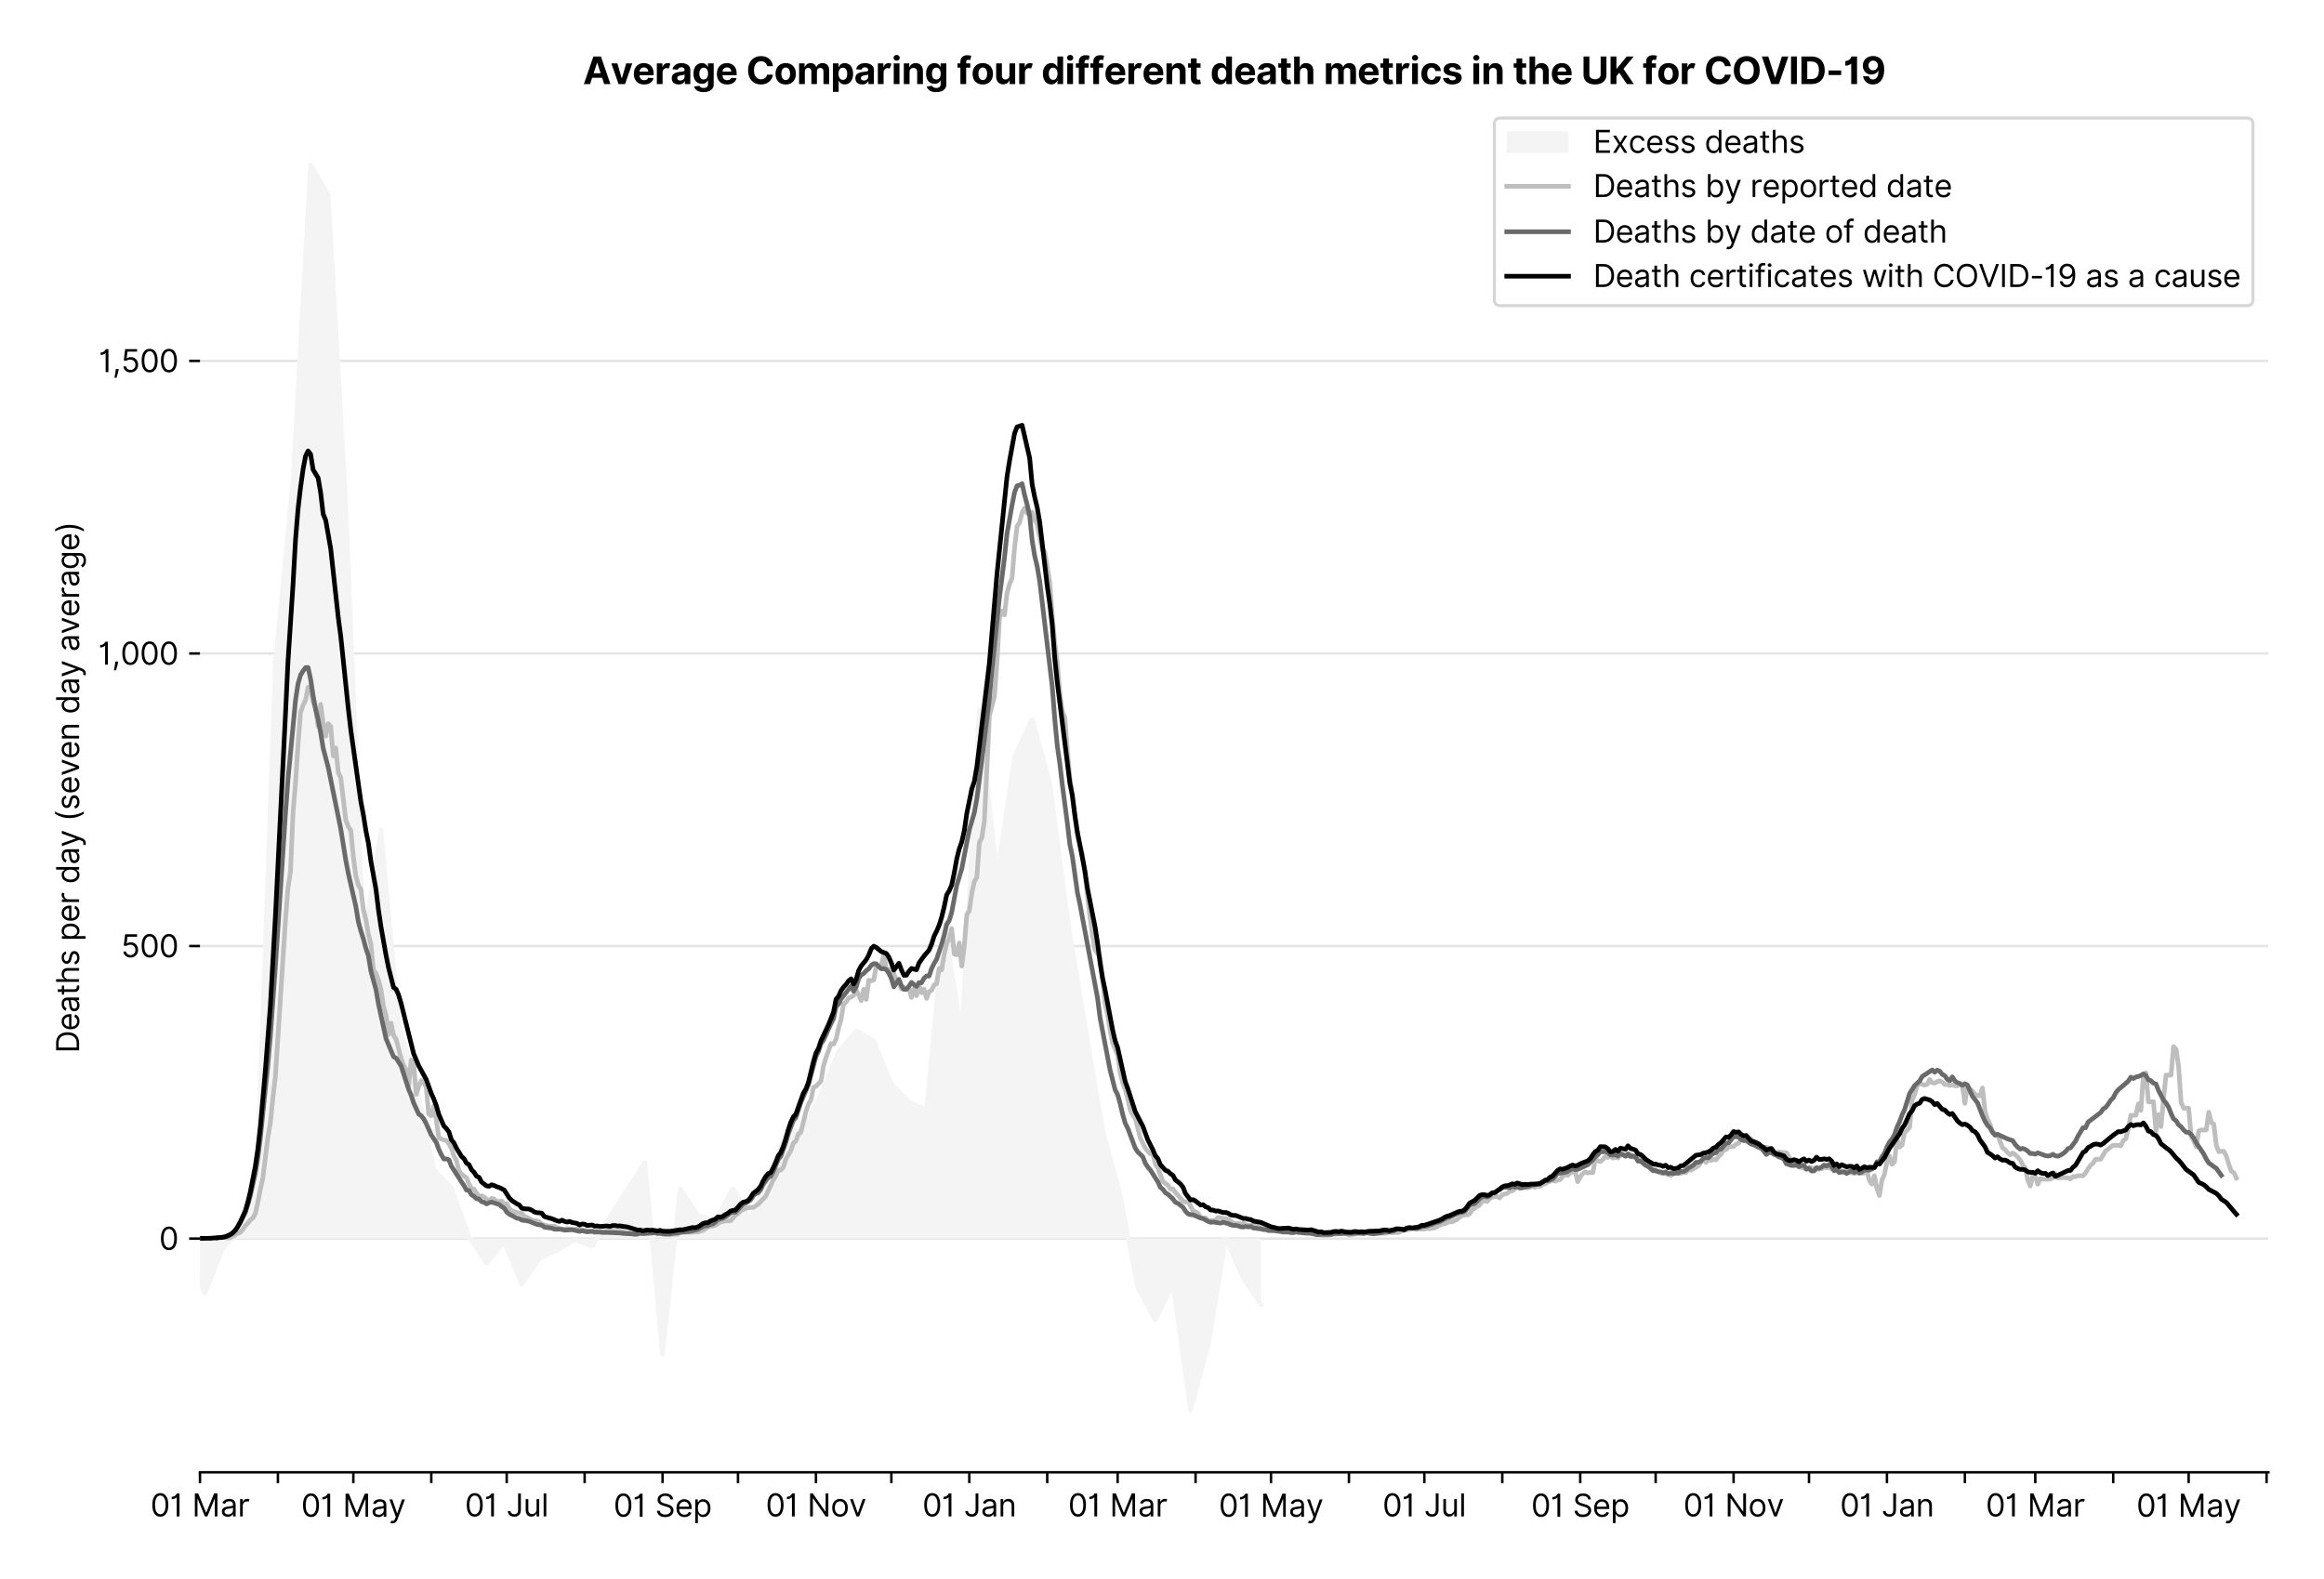 <?xml version="1.0" encoding="utf-8" standalone="no"?>
<!DOCTYPE svg PUBLIC "-//W3C//DTD SVG 1.1//EN"
  "http://www.w3.org/Graphics/SVG/1.1/DTD/svg11.dtd">
<svg xmlns:xlink="http://www.w3.org/1999/xlink" viewBox="0 0 752.339 511.234" xmlns="http://www.w3.org/2000/svg" version="1.1">
 <defs>
  <style type="text/css">*{stroke-linejoin: round; stroke-linecap: butt}</style>
 </defs>
 <g id="figure_1">
  <g id="patch_1">
   <path d="M 0 511.234 
L 752.339 511.234 
L 752.339 0 
L 0 0 
z
" style="fill: #ffffff"/>
  </g>
  <g id="axes_1">
   <g id="patch_2">
    <path d="M 64.739 476.745 
L 734.339 476.745 
L 734.339 33.225 
L 64.739 33.225 
z
" style="fill: #ffffff"/>
   </g>
   <g id="matplotlib.axis_1">
    <g id="xtick_1">
     <g id="line2d_1">
      <defs>
       <path id="md011610395" d="M 0 0 
L 0 3.5 
" style="stroke: #000000; stroke-width: 0.8"/>
      </defs>
      <g>
       <use xlink:href="#md011610395" x="64.739" y="476.745" style="stroke: #000000; stroke-width: 0.8"/>
      </g>
     </g>
     <g id="text_1">
      <!-- 01 Mar -->
      <g transform="translate(48.702 491.018)scale(0.1 -0.1)">
       <defs>
        <path id="Inter-Regular-30" d="M 2000 -64 
Q 1230 -64 806 561 
Q 382 1186 382 2327 
Q 382 3459 809 4088 
Q 1236 4718 2000 4718 
Q 2764 4718 3191 4088 
Q 3618 3459 3618 2327 
Q 3618 1186 3194 561 
Q 2771 -64 2000 -64 
z
M 2000 436 
Q 2509 436 2791 927 
Q 3073 1418 3073 2327 
Q 3073 3234 2789 3730 
Q 2505 4227 2000 4227 
Q 1496 4227 1211 3730 
Q 927 3234 927 2327 
Q 927 1418 1210 927 
Q 1493 436 2000 436 
z
" transform="scale(0.016)"/>
        <path id="Inter-Regular-31" d="M 1973 4655 
L 1973 0 
L 1409 0 
L 1409 3836 
L 1373 3836 
Q 1341 3773 1209 3692 
Q 1077 3611 868 3551 
Q 659 3491 391 3491 
L 391 3964 
Q 661 3964 859 4061 
Q 1057 4159 1190 4291 
Q 1323 4423 1392 4529 
Q 1461 4636 1473 4655 
L 1973 4655 
z
" transform="scale(0.016)"/>
        <path id="Inter-Regular-20" transform="scale(0.016)"/>
        <path id="Inter-Regular-4d" d="M 564 4655 
L 1236 4655 
L 2818 791 
L 2873 791 
L 4455 4655 
L 5127 4655 
L 5127 0 
L 4600 0 
L 4600 3536 
L 4555 3536 
L 3100 0 
L 2591 0 
L 1136 3536 
L 1091 3536 
L 1091 0 
L 564 0 
L 564 4655 
z
" transform="scale(0.016)"/>
        <path id="Inter-Regular-61" d="M 1518 -82 
Q 1186 -82 916 44 
Q 646 170 486 410 
Q 327 650 327 991 
Q 327 1291 445 1478 
Q 564 1666 761 1773 
Q 959 1880 1199 1933 
Q 1439 1986 1682 2018 
Q 2000 2059 2199 2080 
Q 2398 2102 2490 2154 
Q 2582 2207 2582 2336 
L 2582 2355 
Q 2582 2691 2399 2877 
Q 2216 3064 1846 3064 
Q 1461 3064 1243 2895 
Q 1025 2727 936 2536 
L 427 2718 
Q 564 3036 792 3214 
Q 1021 3393 1292 3464 
Q 1564 3536 1827 3536 
Q 1996 3536 2215 3496 
Q 2434 3457 2640 3334 
Q 2846 3211 2982 2963 
Q 3118 2716 3118 2300 
L 3118 0 
L 2582 0 
L 2582 473 
L 2555 473 
Q 2500 359 2373 229 
Q 2246 100 2034 9 
Q 1823 -82 1518 -82 
z
M 1600 400 
Q 1918 400 2137 525 
Q 2357 650 2469 847 
Q 2582 1045 2582 1264 
L 2582 1755 
Q 2548 1714 2433 1681 
Q 2318 1648 2169 1624 
Q 2021 1600 1881 1583 
Q 1741 1566 1655 1555 
Q 1446 1527 1265 1467 
Q 1084 1407 974 1287 
Q 864 1168 864 964 
Q 864 684 1072 542 
Q 1280 400 1600 400 
z
" transform="scale(0.016)"/>
        <path id="Inter-Regular-72" d="M 491 0 
L 491 3491 
L 1009 3491 
L 1009 2964 
L 1046 2964 
Q 1139 3223 1389 3384 
Q 1639 3545 1955 3545 
Q 2100 3545 2209 3511 
Q 2318 3477 2400 3418 
L 2218 2964 
Q 2161 2993 2085 3010 
Q 2009 3027 1909 3027 
Q 1527 3027 1277 2794 
Q 1027 2561 1027 2209 
L 1027 0 
L 491 0 
z
" transform="scale(0.016)"/>
       </defs>
       <use xlink:href="#Inter-Regular-30"/>
       <use xlink:href="#Inter-Regular-31" x="62.5"/>
       <use xlink:href="#Inter-Regular-20" x="106.676"/>
       <use xlink:href="#Inter-Regular-4d" x="134.801"/>
       <use xlink:href="#Inter-Regular-61" x="225.994"/>
       <use xlink:href="#Inter-Regular-72" x="282.386"/>
      </g>
     </g>
    </g>
    <g id="xtick_2">
     <g id="line2d_2">
      <g>
       <use xlink:href="#md011610395" x="89.969" y="476.745" style="stroke: #000000; stroke-width: 0.8"/>
      </g>
     </g>
    </g>
    <g id="xtick_3">
     <g id="line2d_3">
      <g>
       <use xlink:href="#md011610395" x="114.386" y="476.745" style="stroke: #000000; stroke-width: 0.8"/>
      </g>
     </g>
     <g id="text_2">
      <!-- 01 May -->
      <g transform="translate(97.483 491.117)scale(0.1 -0.1)">
       <defs>
        <path id="Inter-Regular-79" d="M 818 -1355 
Q 682 -1355 575 -1333 
Q 468 -1311 427 -1291 
L 564 -818 
Q 857 -893 1053 -814 
Q 1250 -736 1391 -345 
L 1509 -18 
L 218 3491 
L 800 3491 
L 1764 709 
L 1800 709 
L 2764 3491 
L 3346 3491 
L 1846 -564 
Q 1550 -1355 818 -1355 
z
" transform="scale(0.016)"/>
       </defs>
       <use xlink:href="#Inter-Regular-30"/>
       <use xlink:href="#Inter-Regular-31" x="62.5"/>
       <use xlink:href="#Inter-Regular-20" x="106.676"/>
       <use xlink:href="#Inter-Regular-4d" x="134.801"/>
       <use xlink:href="#Inter-Regular-61" x="225.994"/>
       <use xlink:href="#Inter-Regular-79" x="282.386"/>
      </g>
     </g>
    </g>
    <g id="xtick_4">
     <g id="line2d_4">
      <g>
       <use xlink:href="#md011610395" x="139.616" y="476.745" style="stroke: #000000; stroke-width: 0.8"/>
      </g>
     </g>
    </g>
    <g id="xtick_5">
     <g id="line2d_5">
      <g>
       <use xlink:href="#md011610395" x="164.033" y="476.745" style="stroke: #000000; stroke-width: 0.8"/>
      </g>
     </g>
     <g id="text_3">
      <!-- 01 Jul -->
      <g transform="translate(150.489 491.018)scale(0.1 -0.1)">
       <defs>
        <path id="Inter-Regular-4a" d="M 2346 4655 
L 2909 4655 
L 2909 1327 
Q 2909 657 2549 296 
Q 2189 -64 1582 -64 
Q 1200 -64 902 76 
Q 605 216 434 475 
Q 264 734 264 1091 
L 818 1091 
Q 818 795 1034 615 
Q 1250 436 1582 436 
Q 1948 436 2147 664 
Q 2346 893 2346 1327 
L 2346 4655 
z
" transform="scale(0.016)"/>
        <path id="Inter-Regular-75" d="M 2691 1427 
L 2691 3491 
L 3227 3491 
L 3227 0 
L 2691 0 
L 2691 591 
L 2655 591 
Q 2532 325 2273 140 
Q 2014 -45 1618 -45 
Q 1127 -45 809 280 
Q 491 605 491 1273 
L 491 3491 
L 1027 3491 
L 1027 1309 
Q 1027 927 1242 700 
Q 1457 473 1791 473 
Q 1991 473 2199 575 
Q 2407 677 2549 888 
Q 2691 1100 2691 1427 
z
" transform="scale(0.016)"/>
        <path id="Inter-Regular-6c" d="M 1027 4655 
L 1027 0 
L 491 0 
L 491 4655 
L 1027 4655 
z
" transform="scale(0.016)"/>
       </defs>
       <use xlink:href="#Inter-Regular-30"/>
       <use xlink:href="#Inter-Regular-31" x="62.5"/>
       <use xlink:href="#Inter-Regular-20" x="106.676"/>
       <use xlink:href="#Inter-Regular-4a" x="134.801"/>
       <use xlink:href="#Inter-Regular-75" x="189.063"/>
       <use xlink:href="#Inter-Regular-6c" x="247.159"/>
      </g>
     </g>
    </g>
    <g id="xtick_6">
     <g id="line2d_6">
      <g>
       <use xlink:href="#md011610395" x="189.263" y="476.745" style="stroke: #000000; stroke-width: 0.8"/>
      </g>
     </g>
    </g>
    <g id="xtick_7">
     <g id="line2d_7">
      <g>
       <use xlink:href="#md011610395" x="214.493" y="476.745" style="stroke: #000000; stroke-width: 0.8"/>
      </g>
     </g>
     <g id="text_4">
      <!-- 01 Sep -->
      <g transform="translate(198.606 491.117)scale(0.1 -0.1)">
       <defs>
        <path id="Inter-Regular-53" d="M 3109 3491 
Q 3068 3836 2777 4027 
Q 2486 4218 2064 4218 
Q 1600 4218 1318 3999 
Q 1036 3780 1036 3445 
Q 1036 3195 1189 3042 
Q 1343 2889 1553 2803 
Q 1764 2718 1936 2673 
L 2409 2545 
Q 2591 2498 2815 2414 
Q 3039 2330 3244 2185 
Q 3450 2041 3584 1816 
Q 3718 1591 3718 1264 
Q 3718 886 3521 581 
Q 3325 277 2949 97 
Q 2573 -82 2036 -82 
Q 1286 -82 845 272 
Q 405 627 364 1200 
L 946 1200 
Q 968 936 1124 764 
Q 1280 593 1519 510 
Q 1759 427 2036 427 
Q 2359 427 2616 533 
Q 2873 639 3023 828 
Q 3173 1018 3173 1273 
Q 3173 1505 3043 1650 
Q 2914 1795 2702 1886 
Q 2491 1977 2246 2045 
L 1673 2209 
Q 1127 2366 809 2657 
Q 491 2948 491 3418 
Q 491 3809 703 4101 
Q 916 4393 1276 4555 
Q 1636 4718 2082 4718 
Q 2532 4718 2882 4558 
Q 3232 4398 3437 4120 
Q 3643 3843 3655 3491 
L 3109 3491 
z
" transform="scale(0.016)"/>
        <path id="Inter-Regular-65" d="M 1955 -73 
Q 1450 -73 1085 151 
Q 721 375 524 778 
Q 327 1182 327 1718 
Q 327 2255 524 2665 
Q 721 3075 1074 3305 
Q 1427 3536 1900 3536 
Q 2173 3536 2439 3445 
Q 2705 3355 2923 3151 
Q 3141 2948 3270 2614 
Q 3400 2280 3400 1791 
L 3400 1564 
L 866 1564 
Q 884 1005 1183 707 
Q 1482 409 1955 409 
Q 2271 409 2498 545 
Q 2725 682 2827 955 
L 3346 809 
Q 3223 414 2854 170 
Q 2486 -73 1955 -73 
z
M 866 2027 
L 2855 2027 
Q 2855 2470 2595 2762 
Q 2336 3055 1900 3055 
Q 1593 3055 1368 2911 
Q 1143 2768 1013 2533 
Q 884 2298 866 2027 
z
" transform="scale(0.016)"/>
        <path id="Inter-Regular-70" d="M 491 -1309 
L 491 3491 
L 1009 3491 
L 1009 2936 
L 1073 2936 
Q 1132 3027 1237 3169 
Q 1343 3311 1542 3423 
Q 1741 3536 2082 3536 
Q 2523 3536 2859 3315 
Q 3196 3095 3384 2690 
Q 3573 2286 3573 1736 
Q 3573 1182 3384 776 
Q 3196 370 2861 148 
Q 2527 -73 2091 -73 
Q 1755 -73 1552 39 
Q 1350 152 1241 296 
Q 1132 441 1073 536 
L 1027 536 
L 1027 -1309 
L 491 -1309 
z
M 1018 1745 
Q 1018 1152 1276 780 
Q 1534 409 2018 409 
Q 2355 409 2581 587 
Q 2807 766 2921 1069 
Q 3036 1373 3036 1745 
Q 3036 2114 2923 2410 
Q 2811 2707 2585 2881 
Q 2359 3055 2018 3055 
Q 1527 3055 1272 2693 
Q 1018 2332 1018 1745 
z
" transform="scale(0.016)"/>
       </defs>
       <use xlink:href="#Inter-Regular-30"/>
       <use xlink:href="#Inter-Regular-31" x="62.5"/>
       <use xlink:href="#Inter-Regular-20" x="106.676"/>
       <use xlink:href="#Inter-Regular-53" x="134.801"/>
       <use xlink:href="#Inter-Regular-65" x="198.58"/>
       <use xlink:href="#Inter-Regular-70" x="256.818"/>
      </g>
     </g>
    </g>
    <g id="xtick_8">
     <g id="line2d_8">
      <g>
       <use xlink:href="#md011610395" x="238.91" y="476.745" style="stroke: #000000; stroke-width: 0.8"/>
      </g>
     </g>
    </g>
    <g id="xtick_9">
     <g id="line2d_9">
      <g>
       <use xlink:href="#md011610395" x="264.14" y="476.745" style="stroke: #000000; stroke-width: 0.8"/>
      </g>
     </g>
     <g id="text_5">
      <!-- 01 Nov -->
      <g transform="translate(247.869 491.018)scale(0.1 -0.1)">
       <defs>
        <path id="Inter-Regular-4e" d="M 4255 4655 
L 4255 0 
L 3709 0 
L 1173 3655 
L 1127 3655 
L 1127 0 
L 564 0 
L 564 4655 
L 1109 4655 
L 3655 991 
L 3700 991 
L 3700 4655 
L 4255 4655 
z
" transform="scale(0.016)"/>
        <path id="Inter-Regular-6f" d="M 1909 -73 
Q 1436 -73 1080 152 
Q 725 377 526 781 
Q 327 1186 327 1727 
Q 327 2273 526 2679 
Q 725 3086 1080 3311 
Q 1436 3536 1909 3536 
Q 2382 3536 2737 3311 
Q 3093 3086 3292 2679 
Q 3491 2273 3491 1727 
Q 3491 1186 3292 781 
Q 3093 377 2737 152 
Q 2382 -73 1909 -73 
z
M 1909 409 
Q 2268 409 2500 593 
Q 2732 777 2843 1077 
Q 2955 1377 2955 1727 
Q 2955 2077 2843 2379 
Q 2732 2682 2500 2868 
Q 2268 3055 1909 3055 
Q 1550 3055 1318 2868 
Q 1086 2682 975 2379 
Q 864 2077 864 1727 
Q 864 1377 975 1077 
Q 1086 777 1318 593 
Q 1550 409 1909 409 
z
" transform="scale(0.016)"/>
        <path id="Inter-Regular-76" d="M 3346 3491 
L 2055 0 
L 1509 0 
L 218 3491 
L 800 3491 
L 1764 709 
L 1800 709 
L 2764 3491 
L 3346 3491 
z
" transform="scale(0.016)"/>
       </defs>
       <use xlink:href="#Inter-Regular-30"/>
       <use xlink:href="#Inter-Regular-31" x="62.5"/>
       <use xlink:href="#Inter-Regular-20" x="106.676"/>
       <use xlink:href="#Inter-Regular-4e" x="134.801"/>
       <use xlink:href="#Inter-Regular-6f" x="210.085"/>
       <use xlink:href="#Inter-Regular-76" x="269.744"/>
      </g>
     </g>
    </g>
    <g id="xtick_10">
     <g id="line2d_10">
      <g>
       <use xlink:href="#md011610395" x="288.557" y="476.745" style="stroke: #000000; stroke-width: 0.8"/>
      </g>
     </g>
    </g>
    <g id="xtick_11">
     <g id="line2d_11">
      <g>
       <use xlink:href="#md011610395" x="313.787" y="476.745" style="stroke: #000000; stroke-width: 0.8"/>
      </g>
     </g>
     <g id="text_6">
      <!-- 01 Jan -->
      <g transform="translate(298.588 491.018)scale(0.1 -0.1)">
       <defs>
        <path id="Inter-Regular-6e" d="M 1027 2100 
L 1027 0 
L 491 0 
L 491 3491 
L 1009 3491 
L 1009 2945 
L 1055 2945 
Q 1177 3211 1427 3373 
Q 1677 3536 2073 3536 
Q 2602 3536 2928 3211 
Q 3255 2886 3255 2218 
L 3255 0 
L 2718 0 
L 2718 2182 
Q 2718 2593 2504 2824 
Q 2291 3055 1918 3055 
Q 1534 3055 1280 2806 
Q 1027 2557 1027 2100 
z
" transform="scale(0.016)"/>
       </defs>
       <use xlink:href="#Inter-Regular-30"/>
       <use xlink:href="#Inter-Regular-31" x="62.5"/>
       <use xlink:href="#Inter-Regular-20" x="106.676"/>
       <use xlink:href="#Inter-Regular-4a" x="134.801"/>
       <use xlink:href="#Inter-Regular-61" x="189.063"/>
       <use xlink:href="#Inter-Regular-6e" x="245.455"/>
      </g>
     </g>
    </g>
    <g id="xtick_12">
     <g id="line2d_12">
      <g>
       <use xlink:href="#md011610395" x="339.017" y="476.745" style="stroke: #000000; stroke-width: 0.8"/>
      </g>
     </g>
    </g>
    <g id="xtick_13">
     <g id="line2d_13">
      <g>
       <use xlink:href="#md011610395" x="361.806" y="476.745" style="stroke: #000000; stroke-width: 0.8"/>
      </g>
     </g>
     <g id="text_7">
      <!-- 01 Mar -->
      <g transform="translate(345.769 491.018)scale(0.1 -0.1)">
       <use xlink:href="#Inter-Regular-30"/>
       <use xlink:href="#Inter-Regular-31" x="62.5"/>
       <use xlink:href="#Inter-Regular-20" x="106.676"/>
       <use xlink:href="#Inter-Regular-4d" x="134.801"/>
       <use xlink:href="#Inter-Regular-61" x="225.994"/>
       <use xlink:href="#Inter-Regular-72" x="282.386"/>
      </g>
     </g>
    </g>
    <g id="xtick_14">
     <g id="line2d_14">
      <g>
       <use xlink:href="#md011610395" x="387.037" y="476.745" style="stroke: #000000; stroke-width: 0.8"/>
      </g>
     </g>
    </g>
    <g id="xtick_15">
     <g id="line2d_15">
      <g>
       <use xlink:href="#md011610395" x="411.453" y="476.745" style="stroke: #000000; stroke-width: 0.8"/>
      </g>
     </g>
     <g id="text_8">
      <!-- 01 May -->
      <g transform="translate(394.55 491.117)scale(0.1 -0.1)">
       <use xlink:href="#Inter-Regular-30"/>
       <use xlink:href="#Inter-Regular-31" x="62.5"/>
       <use xlink:href="#Inter-Regular-20" x="106.676"/>
       <use xlink:href="#Inter-Regular-4d" x="134.801"/>
       <use xlink:href="#Inter-Regular-61" x="225.994"/>
       <use xlink:href="#Inter-Regular-79" x="282.386"/>
      </g>
     </g>
    </g>
    <g id="xtick_16">
     <g id="line2d_16">
      <g>
       <use xlink:href="#md011610395" x="436.683" y="476.745" style="stroke: #000000; stroke-width: 0.8"/>
      </g>
     </g>
    </g>
    <g id="xtick_17">
     <g id="line2d_17">
      <g>
       <use xlink:href="#md011610395" x="461.1" y="476.745" style="stroke: #000000; stroke-width: 0.8"/>
      </g>
     </g>
     <g id="text_9">
      <!-- 01 Jul -->
      <g transform="translate(447.556 491.018)scale(0.1 -0.1)">
       <use xlink:href="#Inter-Regular-30"/>
       <use xlink:href="#Inter-Regular-31" x="62.5"/>
       <use xlink:href="#Inter-Regular-20" x="106.676"/>
       <use xlink:href="#Inter-Regular-4a" x="134.801"/>
       <use xlink:href="#Inter-Regular-75" x="189.063"/>
       <use xlink:href="#Inter-Regular-6c" x="247.159"/>
      </g>
     </g>
    </g>
    <g id="xtick_18">
     <g id="line2d_18">
      <g>
       <use xlink:href="#md011610395" x="486.33" y="476.745" style="stroke: #000000; stroke-width: 0.8"/>
      </g>
     </g>
    </g>
    <g id="xtick_19">
     <g id="line2d_19">
      <g>
       <use xlink:href="#md011610395" x="511.561" y="476.745" style="stroke: #000000; stroke-width: 0.8"/>
      </g>
     </g>
     <g id="text_10">
      <!-- 01 Sep -->
      <g transform="translate(495.673 491.117)scale(0.1 -0.1)">
       <use xlink:href="#Inter-Regular-30"/>
       <use xlink:href="#Inter-Regular-31" x="62.5"/>
       <use xlink:href="#Inter-Regular-20" x="106.676"/>
       <use xlink:href="#Inter-Regular-53" x="134.801"/>
       <use xlink:href="#Inter-Regular-65" x="198.58"/>
       <use xlink:href="#Inter-Regular-70" x="256.818"/>
      </g>
     </g>
    </g>
    <g id="xtick_20">
     <g id="line2d_20">
      <g>
       <use xlink:href="#md011610395" x="535.977" y="476.745" style="stroke: #000000; stroke-width: 0.8"/>
      </g>
     </g>
    </g>
    <g id="xtick_21">
     <g id="line2d_21">
      <g>
       <use xlink:href="#md011610395" x="561.207" y="476.745" style="stroke: #000000; stroke-width: 0.8"/>
      </g>
     </g>
     <g id="text_11">
      <!-- 01 Nov -->
      <g transform="translate(544.936 491.018)scale(0.1 -0.1)">
       <use xlink:href="#Inter-Regular-30"/>
       <use xlink:href="#Inter-Regular-31" x="62.5"/>
       <use xlink:href="#Inter-Regular-20" x="106.676"/>
       <use xlink:href="#Inter-Regular-4e" x="134.801"/>
       <use xlink:href="#Inter-Regular-6f" x="210.085"/>
       <use xlink:href="#Inter-Regular-76" x="269.744"/>
      </g>
     </g>
    </g>
    <g id="xtick_22">
     <g id="line2d_22">
      <g>
       <use xlink:href="#md011610395" x="585.624" y="476.745" style="stroke: #000000; stroke-width: 0.8"/>
      </g>
     </g>
    </g>
    <g id="xtick_23">
     <g id="line2d_23">
      <g>
       <use xlink:href="#md011610395" x="610.854" y="476.745" style="stroke: #000000; stroke-width: 0.8"/>
      </g>
     </g>
     <g id="text_12">
      <!-- 01 Jan -->
      <g transform="translate(595.655 491.018)scale(0.1 -0.1)">
       <use xlink:href="#Inter-Regular-30"/>
       <use xlink:href="#Inter-Regular-31" x="62.5"/>
       <use xlink:href="#Inter-Regular-20" x="106.676"/>
       <use xlink:href="#Inter-Regular-4a" x="134.801"/>
       <use xlink:href="#Inter-Regular-61" x="189.063"/>
       <use xlink:href="#Inter-Regular-6e" x="245.455"/>
      </g>
     </g>
    </g>
    <g id="xtick_24">
     <g id="line2d_24">
      <g>
       <use xlink:href="#md011610395" x="636.085" y="476.745" style="stroke: #000000; stroke-width: 0.8"/>
      </g>
     </g>
    </g>
    <g id="xtick_25">
     <g id="line2d_25">
      <g>
       <use xlink:href="#md011610395" x="658.873" y="476.745" style="stroke: #000000; stroke-width: 0.8"/>
      </g>
     </g>
     <g id="text_13">
      <!-- 01 Mar -->
      <g transform="translate(642.837 491.018)scale(0.1 -0.1)">
       <use xlink:href="#Inter-Regular-30"/>
       <use xlink:href="#Inter-Regular-31" x="62.5"/>
       <use xlink:href="#Inter-Regular-20" x="106.676"/>
       <use xlink:href="#Inter-Regular-4d" x="134.801"/>
       <use xlink:href="#Inter-Regular-61" x="225.994"/>
       <use xlink:href="#Inter-Regular-72" x="282.386"/>
      </g>
     </g>
    </g>
    <g id="xtick_26">
     <g id="line2d_26">
      <g>
       <use xlink:href="#md011610395" x="684.104" y="476.745" style="stroke: #000000; stroke-width: 0.8"/>
      </g>
     </g>
    </g>
    <g id="xtick_27">
     <g id="line2d_27">
      <g>
       <use xlink:href="#md011610395" x="708.52" y="476.745" style="stroke: #000000; stroke-width: 0.8"/>
      </g>
     </g>
     <g id="text_14">
      <!-- 01 May -->
      <g transform="translate(691.617 491.117)scale(0.1 -0.1)">
       <use xlink:href="#Inter-Regular-30"/>
       <use xlink:href="#Inter-Regular-31" x="62.5"/>
       <use xlink:href="#Inter-Regular-20" x="106.676"/>
       <use xlink:href="#Inter-Regular-4d" x="134.801"/>
       <use xlink:href="#Inter-Regular-61" x="225.994"/>
       <use xlink:href="#Inter-Regular-79" x="282.386"/>
      </g>
     </g>
    </g>
    <g id="xtick_28">
     <g id="line2d_28">
      <g>
       <use xlink:href="#md011610395" x="733.75" y="476.745" style="stroke: #000000; stroke-width: 0.8"/>
      </g>
     </g>
    </g>
   </g>
   <g id="matplotlib.axis_2">
    <g id="ytick_1">
     <g id="line2d_29">
      <path d="M 64.739 401.069 
L 734.339 401.069 
" clip-path="url(#p2d8350b041)" style="fill: none; stroke: #e5e5e5; stroke-width: 0.8; stroke-linecap: square"/>
     </g>
     <g id="line2d_30">
      <defs>
       <path id="mc224e5d9ea" d="M 0 0 
L -3.5 0 
" style="stroke: #000000; stroke-width: 0.8"/>
      </defs>
      <g>
       <use xlink:href="#mc224e5d9ea" x="64.739" y="401.069" style="stroke: #000000; stroke-width: 0.8"/>
      </g>
     </g>
     <g id="text_15">
      <!-- 0 -->
      <g transform="translate(51.489 404.706)scale(0.1 -0.1)">
       <use xlink:href="#Inter-Regular-30"/>
      </g>
     </g>
    </g>
    <g id="ytick_2">
     <g id="line2d_31">
      <path d="M 64.739 306.332 
L 734.339 306.332 
" clip-path="url(#p2d8350b041)" style="fill: none; stroke: #e5e5e5; stroke-width: 0.8; stroke-linecap: square"/>
     </g>
     <g id="line2d_32">
      <g>
       <use xlink:href="#mc224e5d9ea" x="64.739" y="306.332" style="stroke: #000000; stroke-width: 0.8"/>
      </g>
     </g>
     <g id="text_16">
      <!-- 500 -->
      <g transform="translate(39.159 309.969)scale(0.1 -0.1)">
       <defs>
        <path id="Inter-Regular-35" d="M 1936 -64 
Q 1536 -64 1216 95 
Q 896 255 702 532 
Q 509 809 491 1164 
L 1036 1164 
Q 1068 848 1324 642 
Q 1580 436 1936 436 
Q 2223 436 2447 570 
Q 2671 705 2799 940 
Q 2927 1175 2927 1473 
Q 2927 1777 2794 2017 
Q 2661 2257 2429 2395 
Q 2198 2534 1900 2536 
Q 1686 2539 1461 2472 
Q 1236 2405 1091 2300 
L 564 2364 
L 846 4655 
L 3264 4655 
L 3264 4155 
L 1318 4155 
L 1155 2782 
L 1182 2782 
Q 1325 2895 1541 2970 
Q 1757 3045 1991 3045 
Q 2418 3045 2753 2842 
Q 3089 2639 3281 2286 
Q 3473 1934 3473 1482 
Q 3473 1036 3274 687 
Q 3075 339 2727 137 
Q 2380 -64 1936 -64 
z
" transform="scale(0.016)"/>
       </defs>
       <use xlink:href="#Inter-Regular-35"/>
       <use xlink:href="#Inter-Regular-30" x="60.795"/>
       <use xlink:href="#Inter-Regular-30" x="123.295"/>
      </g>
     </g>
    </g>
    <g id="ytick_3">
     <g id="line2d_33">
      <path d="M 64.739 211.596 
L 734.339 211.596 
" clip-path="url(#p2d8350b041)" style="fill: none; stroke: #e5e5e5; stroke-width: 0.8; stroke-linecap: square"/>
     </g>
     <g id="line2d_34">
      <g>
       <use xlink:href="#mc224e5d9ea" x="64.739" y="211.596" style="stroke: #000000; stroke-width: 0.8"/>
      </g>
     </g>
     <g id="text_17">
      <!-- 1,000 -->
      <g transform="translate(31.773 215.232)scale(0.1 -0.1)">
       <defs>
        <path id="Inter-Regular-2c" d="M 1291 636 
L 1255 391 
Q 1216 132 1137 -163 
Q 1059 -459 975 -720 
Q 891 -982 836 -1136 
L 427 -1136 
Q 457 -991 504 -752 
Q 552 -514 601 -219 
Q 650 75 682 382 
L 709 636 
L 1291 636 
z
" transform="scale(0.016)"/>
       </defs>
       <use xlink:href="#Inter-Regular-31"/>
       <use xlink:href="#Inter-Regular-2c" x="44.176"/>
       <use xlink:href="#Inter-Regular-30" x="72.159"/>
       <use xlink:href="#Inter-Regular-30" x="134.659"/>
       <use xlink:href="#Inter-Regular-30" x="197.159"/>
      </g>
     </g>
    </g>
    <g id="ytick_4">
     <g id="line2d_35">
      <path d="M 64.739 116.859 
L 734.339 116.859 
" clip-path="url(#p2d8350b041)" style="fill: none; stroke: #e5e5e5; stroke-width: 0.8; stroke-linecap: square"/>
     </g>
     <g id="line2d_36">
      <g>
       <use xlink:href="#mc224e5d9ea" x="64.739" y="116.859" style="stroke: #000000; stroke-width: 0.8"/>
      </g>
     </g>
     <g id="text_18">
      <!-- 1,500 -->
      <g transform="translate(31.944 120.495)scale(0.1 -0.1)">
       <use xlink:href="#Inter-Regular-31"/>
       <use xlink:href="#Inter-Regular-2c" x="44.176"/>
       <use xlink:href="#Inter-Regular-35" x="72.159"/>
       <use xlink:href="#Inter-Regular-30" x="132.955"/>
       <use xlink:href="#Inter-Regular-30" x="195.455"/>
      </g>
     </g>
    </g>
    <g id="text_19">
     <!-- Deaths per day (seven day average) -->
     <g transform="translate(25.614 341.002)rotate(-90)scale(0.1 -0.1)">
      <defs>
       <path id="Inter-Regular-44" d="M 2000 0 
L 564 0 
L 564 4655 
L 2064 4655 
Q 2741 4655 3223 4376 
Q 3705 4098 3961 3578 
Q 4218 3059 4218 2336 
Q 4218 1609 3959 1085 
Q 3700 561 3204 280 
Q 2709 0 2000 0 
z
M 1127 500 
L 1964 500 
Q 2830 500 3251 992 
Q 3673 1484 3673 2336 
Q 3673 3182 3259 3668 
Q 2846 4155 2027 4155 
L 1127 4155 
L 1127 500 
z
" transform="scale(0.016)"/>
       <path id="Inter-Regular-74" d="M 2009 3491 
L 2009 3036 
L 1264 3036 
L 1264 1000 
Q 1264 773 1331 660 
Q 1398 548 1503 510 
Q 1609 473 1727 473 
Q 1816 473 1873 483 
Q 1930 493 1964 500 
L 2073 18 
Q 2018 -2 1920 -23 
Q 1823 -45 1673 -45 
Q 1446 -45 1228 52 
Q 1011 150 869 350 
Q 727 550 727 855 
L 727 3036 
L 200 3036 
L 200 3491 
L 727 3491 
L 727 4327 
L 1264 4327 
L 1264 3491 
L 2009 3491 
z
" transform="scale(0.016)"/>
       <path id="Inter-Regular-68" d="M 1027 2100 
L 1027 0 
L 491 0 
L 491 4655 
L 1027 4655 
L 1027 2945 
L 1073 2945 
Q 1196 3216 1442 3376 
Q 1689 3536 2100 3536 
Q 2636 3536 2963 3213 
Q 3291 2891 3291 2218 
L 3291 0 
L 2755 0 
L 2755 2182 
Q 2755 2598 2540 2826 
Q 2325 3055 1946 3055 
Q 1548 3055 1287 2806 
Q 1027 2557 1027 2100 
z
" transform="scale(0.016)"/>
       <path id="Inter-Regular-73" d="M 2964 2709 
L 2482 2573 
Q 2411 2755 2245 2914 
Q 2080 3073 1727 3073 
Q 1407 3073 1194 2926 
Q 982 2780 982 2555 
Q 982 2355 1127 2239 
Q 1273 2123 1582 2045 
L 2100 1918 
Q 3027 1691 3027 973 
Q 3027 673 2855 436 
Q 2684 200 2377 63 
Q 2071 -73 1664 -73 
Q 1130 -73 780 159 
Q 430 391 336 836 
L 846 964 
Q 989 400 1655 400 
Q 2030 400 2251 560 
Q 2473 720 2473 945 
Q 2473 1316 1955 1436 
L 1373 1573 
Q 893 1686 669 1926 
Q 446 2166 446 2527 
Q 446 2823 613 3050 
Q 780 3277 1069 3406 
Q 1359 3536 1727 3536 
Q 2246 3536 2542 3309 
Q 2839 3082 2964 2709 
z
" transform="scale(0.016)"/>
       <path id="Inter-Regular-64" d="M 1809 -73 
Q 1373 -73 1039 148 
Q 705 370 516 776 
Q 327 1182 327 1736 
Q 327 2286 516 2690 
Q 705 3095 1041 3315 
Q 1377 3536 1818 3536 
Q 2159 3536 2358 3423 
Q 2557 3311 2662 3169 
Q 2768 3027 2827 2936 
L 2873 2936 
L 2873 4655 
L 3409 4655 
L 3409 0 
L 2891 0 
L 2891 536 
L 2827 536 
Q 2768 441 2659 296 
Q 2550 152 2348 39 
Q 2146 -73 1809 -73 
z
M 1882 409 
Q 2366 409 2624 780 
Q 2882 1152 2882 1745 
Q 2882 2332 2627 2693 
Q 2373 3055 1882 3055 
Q 1541 3055 1315 2881 
Q 1089 2707 976 2410 
Q 864 2114 864 1745 
Q 864 1373 978 1069 
Q 1093 766 1319 587 
Q 1546 409 1882 409 
z
" transform="scale(0.016)"/>
       <path id="Inter-Regular-28" d="M 682 1964 
Q 682 2823 906 3544 
Q 1130 4266 1546 4873 
L 2018 4873 
Q 1800 4573 1623 4095 
Q 1446 3618 1341 3061 
Q 1236 2505 1236 1964 
Q 1236 1423 1341 866 
Q 1446 309 1623 -168 
Q 1800 -645 2018 -945 
L 1546 -945 
Q 1130 -339 906 383 
Q 682 1105 682 1964 
z
" transform="scale(0.016)"/>
       <path id="Inter-Regular-67" d="M 1900 -1382 
Q 1316 -1382 976 -1169 
Q 636 -957 473 -682 
L 900 -382 
Q 973 -477 1084 -601 
Q 1196 -725 1390 -817 
Q 1584 -909 1900 -909 
Q 2323 -909 2598 -704 
Q 2873 -500 2873 -64 
L 2873 645 
L 2827 645 
Q 2768 550 2660 410 
Q 2552 270 2351 162 
Q 2150 55 1809 55 
Q 1386 55 1051 255 
Q 716 455 521 836 
Q 327 1218 327 1764 
Q 327 2300 516 2699 
Q 705 3098 1041 3317 
Q 1377 3536 1818 3536 
Q 2159 3536 2360 3423 
Q 2561 3311 2669 3169 
Q 2777 3027 2836 2936 
L 2891 2936 
L 2891 3491 
L 3409 3491 
L 3409 -100 
Q 3409 -550 3205 -833 
Q 3002 -1116 2660 -1249 
Q 2318 -1382 1900 -1382 
z
M 1882 536 
Q 2366 536 2624 864 
Q 2882 1193 2882 1773 
Q 2882 2339 2627 2697 
Q 2373 3055 1882 3055 
Q 1541 3055 1315 2882 
Q 1089 2709 976 2418 
Q 864 2127 864 1773 
Q 864 1227 1120 881 
Q 1377 536 1882 536 
z
" transform="scale(0.016)"/>
       <path id="Inter-Regular-29" d="M 1638 1940 
Q 1638 1081 1414 359 
Q 1191 -362 775 -969 
L 302 -969 
Q 520 -669 697 -191 
Q 875 286 979 842 
Q 1084 1399 1084 1940 
Q 1084 2481 979 3038 
Q 875 3595 697 4072 
Q 520 4549 302 4849 
L 775 4849 
Q 1191 4243 1414 3521 
Q 1638 2799 1638 1940 
z
" transform="scale(0.016)"/>
      </defs>
      <use xlink:href="#Inter-Regular-44"/>
      <use xlink:href="#Inter-Regular-65" x="71.875"/>
      <use xlink:href="#Inter-Regular-61" x="130.114"/>
      <use xlink:href="#Inter-Regular-74" x="186.506"/>
      <use xlink:href="#Inter-Regular-68" x="222.869"/>
      <use xlink:href="#Inter-Regular-73" x="281.96"/>
      <use xlink:href="#Inter-Regular-20" x="334.233"/>
      <use xlink:href="#Inter-Regular-70" x="362.358"/>
      <use xlink:href="#Inter-Regular-65" x="423.296"/>
      <use xlink:href="#Inter-Regular-72" x="481.534"/>
      <use xlink:href="#Inter-Regular-20" x="519.886"/>
      <use xlink:href="#Inter-Regular-64" x="548.011"/>
      <use xlink:href="#Inter-Regular-61" x="610.085"/>
      <use xlink:href="#Inter-Regular-79" x="666.477"/>
      <use xlink:href="#Inter-Regular-20" x="722.159"/>
      <use xlink:href="#Inter-Regular-28" x="750.284"/>
      <use xlink:href="#Inter-Regular-73" x="786.506"/>
      <use xlink:href="#Inter-Regular-65" x="838.779"/>
      <use xlink:href="#Inter-Regular-76" x="897.017"/>
      <use xlink:href="#Inter-Regular-65" x="952.699"/>
      <use xlink:href="#Inter-Regular-6e" x="1010.938"/>
      <use xlink:href="#Inter-Regular-20" x="1069.46"/>
      <use xlink:href="#Inter-Regular-64" x="1097.585"/>
      <use xlink:href="#Inter-Regular-61" x="1159.659"/>
      <use xlink:href="#Inter-Regular-79" x="1216.051"/>
      <use xlink:href="#Inter-Regular-20" x="1271.733"/>
      <use xlink:href="#Inter-Regular-61" x="1299.858"/>
      <use xlink:href="#Inter-Regular-76" x="1356.25"/>
      <use xlink:href="#Inter-Regular-65" x="1411.932"/>
      <use xlink:href="#Inter-Regular-72" x="1470.171"/>
      <use xlink:href="#Inter-Regular-61" x="1508.523"/>
      <use xlink:href="#Inter-Regular-67" x="1564.915"/>
      <use xlink:href="#Inter-Regular-65" x="1625.853"/>
      <use xlink:href="#Inter-Regular-29" x="1684.091"/>
     </g>
    </g>
   </g>
   <g id="PolyCollection_1">
    <path d="M 15.092 401.069 
L 15.092 401.069 
L 20.789 401.069 
L 26.487 401.069 
L 32.184 401.069 
L 37.881 401.069 
L 43.578 401.069 
L 49.275 401.069 
L 54.972 401.069 
L 60.67 401.069 
L 66.367 401.069 
L 72.064 401.069 
L 77.761 401.069 
L 83.458 401.069 
L 89.156 401.069 
L 94.853 401.069 
L 100.55 401.069 
L 106.247 401.069 
L 111.944 401.069 
L 117.641 401.069 
L 123.339 401.069 
L 129.036 401.069 
L 134.733 401.069 
L 140.43 401.069 
L 146.127 401.069 
L 151.824 401.069 
L 157.522 401.069 
L 163.219 401.069 
L 168.916 401.069 
L 174.613 401.069 
L 180.31 401.069 
L 186.008 401.069 
L 191.705 401.069 
L 197.402 401.069 
L 203.099 401.069 
L 208.796 401.069 
L 214.493 401.069 
L 220.191 401.069 
L 225.888 401.069 
L 231.585 401.069 
L 237.282 401.069 
L 242.979 401.069 
L 248.677 401.069 
L 254.374 401.069 
L 260.071 401.069 
L 265.768 401.069 
L 271.465 401.069 
L 277.162 401.069 
L 282.86 401.069 
L 288.557 401.069 
L 294.254 401.069 
L 299.951 401.069 
L 305.648 401.069 
L 311.345 401.069 
L 317.043 401.069 
L 322.74 401.069 
L 328.437 401.069 
L 334.134 401.069 
L 339.831 401.069 
L 345.529 401.069 
L 351.226 401.069 
L 356.923 401.069 
L 362.62 401.069 
L 368.317 401.069 
L 374.014 401.069 
L 379.712 401.069 
L 385.409 401.069 
L 391.106 401.069 
L 396.803 401.069 
L 402.5 401.069 
L 408.197 401.069 
L 408.197 401.069 
L 408.197 422.48 
L 402.5 413.953 
L 396.803 401.069 
L 391.106 435.553 
L 385.409 456.585 
L 379.712 415.469 
L 374.014 427.406 
L 368.317 416.985 
L 362.62 387.048 
L 356.923 365.827 
L 351.226 332.101 
L 345.529 297.238 
L 339.831 253.469 
L 334.134 232.817 
L 328.437 245.132 
L 322.74 283.785 
L 317.043 229.785 
L 311.345 335.511 
L 305.648 298.753 
L 299.951 359.574 
L 294.254 356.732 
L 288.557 351.048 
L 282.86 337.027 
L 277.162 333.806 
L 271.465 340.627 
L 265.768 354.269 
L 260.071 365.638 
L 254.374 367.343 
L 248.677 380.985 
L 242.979 395.196 
L 237.282 384.774 
L 231.585 395.385 
L 225.888 393.49 
L 220.191 384.964 
L 214.493 438.396 
L 208.796 376.438 
L 203.099 385.153 
L 197.402 394.059 
L 191.705 403.532 
L 186.008 401.448 
L 180.31 404.859 
L 174.613 407.511 
L 168.916 415.848 
L 163.219 402.206 
L 157.522 409.027 
L 151.824 400.501 
L 146.127 384.585 
L 140.43 378.901 
L 134.733 351.048 
L 129.036 331.532 
L 123.339 268.817 
L 117.641 305.006 
L 111.944 163.659 
L 106.247 63.048 
L 100.55 53.385 
L 94.853 155.701 
L 89.156 214.817 
L 83.458 374.353 
L 77.761 397.848 
L 72.064 404.29 
L 66.367 418.69 
L 60.67 408.269 
L 54.972 419.827 
L 49.275 418.311 
L 43.578 422.29 
L 37.881 417.174 
L 32.184 424.185 
L 26.487 407.322 
L 20.789 392.543 
L 15.092 399.743 
z
" clip-path="url(#p2d8350b041)" style="fill: #f4f4f4"/>
   </g>
   <g id="line2d_37">
    <path d="M 15.092 399.743 
L 20.789 392.543 
L 26.487 407.322 
L 32.184 424.185 
L 37.881 417.174 
L 43.578 422.29 
L 49.275 418.311 
L 54.972 419.827 
L 60.67 408.269 
L 66.367 418.69 
L 72.064 404.29 
L 77.761 397.848 
L 83.458 374.353 
L 89.156 214.817 
L 94.853 155.701 
L 100.55 53.385 
L 106.247 63.048 
L 111.944 163.659 
L 117.641 305.006 
L 123.339 268.817 
L 129.036 331.532 
L 134.733 351.048 
L 140.43 378.901 
L 146.127 384.585 
L 151.824 400.501 
L 157.522 409.027 
L 163.219 402.206 
L 168.916 415.848 
L 174.613 407.511 
L 180.31 404.859 
L 186.008 401.448 
L 191.705 403.532 
L 197.402 394.059 
L 203.099 385.153 
L 208.796 376.438 
L 214.493 438.396 
L 220.191 384.964 
L 225.888 393.49 
L 231.585 395.385 
L 237.282 384.774 
L 242.979 395.196 
L 248.677 380.985 
L 254.374 367.343 
L 260.071 365.638 
L 265.768 354.269 
L 271.465 340.627 
L 277.162 333.806 
L 282.86 337.027 
L 288.557 351.048 
L 294.254 356.732 
L 299.951 359.574 
L 305.648 298.753 
L 311.345 335.511 
L 317.043 229.785 
L 322.74 283.785 
L 328.437 245.132 
L 334.134 232.817 
L 339.831 253.469 
L 345.529 297.238 
L 351.226 332.101 
L 356.923 365.827 
L 362.62 387.048 
L 368.317 416.985 
L 374.014 427.406 
L 379.712 415.469 
L 385.409 456.585 
L 391.106 435.553 
L 396.803 401.069 
L 402.5 413.953 
L 408.197 422.48 
" clip-path="url(#p2d8350b041)" style="fill: none; stroke: #f4f4f4; stroke-width: 1.5; stroke-linecap: square"/>
   </g>
   <g id="line2d_38">
    <path d="M 73.692 400.826 
L 74.506 400.826 
L 76.947 399.391 
L 77.761 399.039 
L 78.575 398.119 
L 79.389 396.928 
L 80.203 396.089 
L 81.017 395.033 
L 81.831 394.438 
L 82.644 392.976 
L 83.458 389.43 
L 84.272 385.18 
L 85.086 381.526 
L 86.714 368.263 
L 87.528 363.499 
L 88.342 355.433 
L 89.156 348.531 
L 92.411 297.941 
L 93.225 287.466 
L 94.039 282.242 
L 94.853 263.241 
L 95.667 253.55 
L 96.48 241.126 
L 97.294 230.678 
L 98.108 228.323 
L 98.922 226.753 
L 99.736 222.504 
L 100.55 223.289 
L 101.364 227.349 
L 102.178 229.514 
L 102.992 235.171 
L 103.805 228.08 
L 104.619 234.17 
L 105.433 238.338 
L 106.247 234.332 
L 107.061 235.226 
L 107.875 244.808 
L 108.689 242.182 
L 109.503 250.032 
L 110.316 251.872 
L 111.944 265.541 
L 112.758 267.653 
L 113.572 268.952 
L 114.386 277.397 
L 115.2 283.65 
L 116.014 286.654 
L 116.828 287.953 
L 117.641 294.531 
L 118.455 297.833 
L 119.269 302.597 
L 120.083 305.818 
L 120.897 314.182 
L 121.711 315.156 
L 122.525 317.457 
L 123.339 320.489 
L 124.152 325.902 
L 124.966 328.771 
L 125.78 334.97 
L 126.594 331.289 
L 127.408 335.349 
L 128.222 336.459 
L 129.85 342.765 
L 130.664 344.904 
L 131.477 346.501 
L 132.291 351.671 
L 133.105 343.226 
L 133.919 344.362 
L 134.733 354.35 
L 135.547 351.806 
L 136.361 349.911 
L 137.175 350.371 
L 137.988 352.158 
L 138.802 360.793 
L 139.616 361.28 
L 140.43 358.086 
L 141.244 362.633 
L 142.058 368.399 
L 142.872 368.832 
L 143.686 369.129 
L 144.5 369.292 
L 145.313 370.347 
L 146.127 371.809 
L 146.941 374.245 
L 147.755 375.707 
L 148.569 379.144 
L 149.383 380.119 
L 150.197 380.85 
L 151.011 381.337 
L 151.824 383.367 
L 152.638 384.829 
L 153.452 385.072 
L 154.266 386.344 
L 155.08 387.319 
L 155.894 387.211 
L 156.708 387.617 
L 158.336 388.943 
L 159.149 388.077 
L 159.963 388.212 
L 160.777 389.051 
L 161.591 389.051 
L 162.405 388.862 
L 163.219 389.971 
L 164.033 389.701 
L 164.847 391.271 
L 165.66 392.056 
L 167.288 392.597 
L 168.102 392.868 
L 168.916 392.841 
L 169.73 393.923 
L 170.544 394.194 
L 172.172 395.033 
L 172.985 395.304 
L 173.799 395.331 
L 174.613 395.602 
L 175.427 396.441 
L 177.869 397.063 
L 179.496 397.009 
L 180.31 397.523 
L 181.124 397.767 
L 181.938 398.173 
L 183.566 397.848 
L 185.194 398.119 
L 186.008 398.227 
L 186.821 397.767 
L 189.263 398.39 
L 191.705 398.606 
L 192.519 399.147 
L 193.332 398.66 
L 194.96 399.147 
L 195.774 399.147 
L 196.588 398.687 
L 197.402 398.823 
L 198.216 398.66 
L 201.471 398.687 
L 202.285 399.093 
L 203.913 399.229 
L 205.541 399.797 
L 206.355 399.391 
L 209.61 399.229 
L 211.238 398.877 
L 212.866 399.174 
L 213.68 399.229 
L 214.493 399.58 
L 215.307 399.743 
L 219.377 399.635 
L 220.191 398.85 
L 223.446 399.066 
L 225.074 398.823 
L 225.888 398.958 
L 226.702 398.633 
L 227.516 398.444 
L 229.143 397.388 
L 229.957 397.036 
L 230.771 396.982 
L 231.585 396.711 
L 233.213 395.737 
L 234.841 395.331 
L 236.468 395.304 
L 238.096 393.463 
L 238.91 392.949 
L 239.724 392.11 
L 241.352 391.271 
L 242.979 390.973 
L 243.793 391 
L 245.421 389.944 
L 247.863 387.373 
L 250.304 382.095 
L 251.118 380.768 
L 251.932 378.901 
L 252.746 378.847 
L 253.56 378.035 
L 254.374 375.382 
L 256.001 372.54 
L 256.815 370.158 
L 257.629 369.508 
L 258.443 367.235 
L 259.257 366.639 
L 260.885 360.008 
L 261.699 357.544 
L 262.513 356.191 
L 263.326 352.077 
L 264.14 351.779 
L 265.768 350.047 
L 266.582 345.12 
L 267.396 342.468 
L 269.024 337.92 
L 269.837 338.083 
L 270.651 336.513 
L 271.465 332.859 
L 272.279 330.071 
L 273.093 325.063 
L 273.907 324.495 
L 274.721 323.168 
L 275.535 322.844 
L 276.349 322.329 
L 277.162 320.543 
L 278.79 324.008 
L 279.604 320.353 
L 280.418 323.629 
L 281.232 317.403 
L 282.046 317.593 
L 282.86 317.322 
L 283.673 312.802 
L 284.487 312.883 
L 285.301 312.612 
L 286.115 308.877 
L 286.929 313.83 
L 288.557 313.993 
L 289.371 315.292 
L 290.185 317.565 
L 290.998 318.026 
L 291.812 320.245 
L 292.626 319.812 
L 293.44 320.245 
L 294.254 319.893 
L 295.068 323.006 
L 295.882 320.245 
L 296.696 322.411 
L 297.509 319.108 
L 298.323 321.463 
L 299.137 320.299 
L 299.951 323.277 
L 300.765 321.111 
L 301.579 320.678 
L 302.393 318.919 
L 303.207 318.513 
L 304.021 313.587 
L 304.834 314.047 
L 305.648 309.039 
L 306.462 305.493 
L 307.276 304.059 
L 308.09 300.702 
L 308.904 308.931 
L 309.718 309.174 
L 310.532 305.331 
L 311.345 312.829 
L 312.159 306.414 
L 312.973 296.155 
L 313.787 294.991 
L 314.601 289.171 
L 315.415 285.436 
L 316.229 284.083 
L 317.043 272.823 
L 317.857 271.199 
L 318.67 265.839 
L 320.298 231.761 
L 321.926 225.535 
L 322.74 214.356 
L 323.554 200.2 
L 324.368 197.872 
L 325.181 199.09 
L 325.995 192.053 
L 326.809 189.129 
L 327.623 187.235 
L 328.437 177.301 
L 329.251 170.371 
L 330.065 169.235 
L 330.879 165.959 
L 331.693 164.525 
L 332.506 166.176 
L 333.32 166.365 
L 334.134 165.797 
L 334.948 168.368 
L 335.762 169.749 
L 337.39 177.977 
L 338.204 178.6 
L 339.831 188.561 
L 340.645 199.469 
L 341.459 208.239 
L 342.273 214.492 
L 343.087 224.561 
L 343.901 230.353 
L 344.715 232.329 
L 345.529 243.075 
L 346.342 251.764 
L 348.784 270.711 
L 350.412 276.612 
L 352.853 296.642 
L 353.667 302.732 
L 354.481 307.496 
L 355.295 308.66 
L 356.109 310.068 
L 356.923 316.862 
L 357.737 324.874 
L 358.551 328.42 
L 359.365 333.508 
L 360.178 337.704 
L 361.806 341.629 
L 362.62 347.177 
L 363.434 350.615 
L 364.248 352.808 
L 365.062 355.758 
L 365.876 359.331 
L 366.689 361.009 
L 367.503 362.065 
L 369.131 368.48 
L 370.759 371.782 
L 371.573 372.783 
L 372.387 373.596 
L 373.201 373.623 
L 374.014 376.898 
L 374.828 378.224 
L 376.456 382.555 
L 377.27 383.232 
L 378.084 383.746 
L 378.898 385.018 
L 379.712 384.964 
L 380.525 386.128 
L 382.967 388.862 
L 383.781 389.241 
L 384.595 389.078 
L 386.223 392.083 
L 387.037 392.408 
L 387.85 392.895 
L 388.664 394.194 
L 389.478 394.438 
L 390.292 394.356 
L 391.106 395.331 
L 392.734 395.223 
L 393.548 395.006 
L 394.361 394.194 
L 395.175 394.275 
L 395.989 394.627 
L 396.803 394.546 
L 397.617 394.735 
L 399.245 396.062 
L 400.059 396.197 
L 400.873 396.116 
L 401.686 396.359 
L 402.5 396.089 
L 404.128 396.847 
L 404.942 396.684 
L 406.57 396.738 
L 407.384 396.684 
L 408.197 397.117 
L 409.825 396.82 
L 411.453 398.173 
L 412.267 398.092 
L 413.081 398.227 
L 413.895 398.579 
L 414.709 398.633 
L 415.522 398.877 
L 417.15 398.931 
L 417.964 399.256 
L 418.778 399.174 
L 419.592 398.741 
L 420.406 399.174 
L 422.033 399.174 
L 424.475 399.039 
L 425.289 399.391 
L 427.731 399.932 
L 430.172 399.987 
L 431.8 399.608 
L 434.242 399.472 
L 435.869 399.499 
L 436.683 399.905 
L 437.497 399.824 
L 438.311 399.608 
L 439.125 399.58 
L 439.939 399.418 
L 441.567 399.472 
L 442.381 399.12 
L 443.194 399.283 
L 444.008 399.58 
L 444.822 399.418 
L 445.636 399.445 
L 447.264 399.283 
L 448.078 399.364 
L 448.892 399.283 
L 449.705 398.958 
L 450.519 399.12 
L 452.961 399.066 
L 453.775 398.606 
L 454.589 398.335 
L 455.403 398.281 
L 457.844 397.713 
L 459.472 397.875 
L 460.286 398.011 
L 461.1 397.983 
L 461.914 397.74 
L 462.728 397.875 
L 464.355 397.605 
L 465.169 397.226 
L 465.983 396.711 
L 466.797 396.359 
L 467.611 396.305 
L 468.425 395.872 
L 469.239 395.574 
L 470.053 395.656 
L 471.68 394.871 
L 472.494 394.113 
L 473.308 393.571 
L 474.122 393.382 
L 474.936 393.409 
L 475.75 393.057 
L 476.564 391.812 
L 478.191 390.594 
L 479.005 390.188 
L 479.819 388.97 
L 480.633 388.889 
L 481.447 389.024 
L 482.261 388.077 
L 483.075 387.59 
L 484.702 387.454 
L 485.516 387.86 
L 486.33 386.859 
L 487.958 386.399 
L 488.772 385.641 
L 489.586 385.614 
L 490.4 384.964 
L 491.213 384.098 
L 492.027 384.802 
L 492.841 384.45 
L 493.655 384.233 
L 494.469 384.639 
L 496.097 384.206 
L 496.911 384.477 
L 497.725 383.881 
L 498.538 384.179 
L 499.352 383.529 
L 500.166 383.34 
L 500.98 382.826 
L 502.608 382.149 
L 503.422 382.474 
L 504.236 382.095 
L 505.049 381.987 
L 505.863 380.958 
L 506.677 380.227 
L 507.491 380.606 
L 508.305 379.821 
L 509.933 379.28 
L 510.747 382.636 
L 511.561 381.066 
L 512.374 380.038 
L 513.188 379.469 
L 514.002 379.821 
L 514.816 379.632 
L 515.63 379.713 
L 516.444 375.409 
L 517.258 375.842 
L 518.072 376.14 
L 518.885 375.436 
L 519.699 374.462 
L 520.513 374.787 
L 521.327 374.353 
L 522.141 375.003 
L 522.955 374.732 
L 523.769 374.976 
L 524.583 374.137 
L 525.397 373.92 
L 526.21 373.92 
L 527.024 374.245 
L 527.838 373.758 
L 528.652 374.705 
L 529.466 374.056 
L 530.28 374.002 
L 531.094 375.003 
L 531.908 374.949 
L 532.721 375.193 
L 533.535 376.167 
L 534.349 376.6 
L 535.163 377.818 
L 535.977 379.253 
L 536.791 379.415 
L 537.605 379.821 
L 538.419 380.011 
L 539.233 380.038 
L 540.046 380.227 
L 540.86 380.633 
L 541.674 380.011 
L 542.488 379.686 
L 544.116 379.956 
L 544.93 379.55 
L 545.744 379.74 
L 546.558 378.793 
L 547.371 378.928 
L 548.999 378.008 
L 549.813 377.547 
L 551.441 375.247 
L 552.255 376.383 
L 553.069 375.436 
L 553.882 375.788 
L 554.696 375.382 
L 555.51 375.571 
L 556.324 374.489 
L 557.138 373.731 
L 557.952 372.377 
L 558.766 372.215 
L 559.58 371.376 
L 561.207 371.268 
L 562.021 370.456 
L 562.835 370.185 
L 563.649 368.859 
L 564.463 368.669 
L 566.091 369.292 
L 566.905 368.832 
L 567.718 369.671 
L 568.532 369.752 
L 569.346 370.266 
L 570.16 371.565 
L 571.788 371.484 
L 572.602 371.755 
L 573.416 373.054 
L 574.23 373.406 
L 575.043 373.298 
L 575.857 372.973 
L 576.671 373.162 
L 578.299 373.271 
L 580.741 377.412 
L 581.554 377.331 
L 582.368 377.845 
L 584.81 378.549 
L 585.624 377.953 
L 586.438 378.116 
L 587.252 378.576 
L 588.066 378.684 
L 589.693 378.441 
L 590.507 377.872 
L 591.321 378.143 
L 592.135 377.953 
L 592.949 378.576 
L 593.763 378.441 
L 595.39 378.576 
L 596.204 379.388 
L 597.018 379.28 
L 597.832 379.334 
L 600.274 379.956 
L 601.088 379.794 
L 601.902 379.199 
L 602.715 379.875 
L 603.529 379.848 
L 604.343 379.144 
L 605.157 382.257 
L 605.971 383.394 
L 606.785 380.714 
L 607.599 384.856 
L 608.413 387.102 
L 609.226 382.095 
L 610.04 380.308 
L 610.854 376.194 
L 611.668 374.299 
L 612.482 377.033 
L 613.296 376.221 
L 614.11 368.723 
L 614.924 371.457 
L 615.738 370.753 
L 616.551 366.666 
L 617.365 366.017 
L 618.179 365.069 
L 618.993 356.137 
L 619.807 354.405 
L 620.621 351.59 
L 621.435 350.48 
L 622.249 351.183 
L 623.062 351.346 
L 623.876 351.129 
L 624.69 349.532 
L 625.504 350.588 
L 626.318 350.723 
L 627.132 350.236 
L 627.946 349.965 
L 628.76 350.399 
L 629.574 351.183 
L 630.387 351.156 
L 631.201 351.508 
L 632.015 351.292 
L 632.829 351.59 
L 633.643 351.617 
L 634.457 351.183 
L 635.271 351.319 
L 636.085 357.274 
L 636.898 351.698 
L 637.712 352.645 
L 638.526 353.268 
L 639.34 354.269 
L 640.154 354.702 
L 640.968 354.865 
L 641.782 352.293 
L 642.596 359.764 
L 643.41 362.39 
L 644.223 364.041 
L 645.037 366.531 
L 645.851 367.153 
L 646.665 367.424 
L 648.293 371.674 
L 649.107 372.296 
L 649.921 373.244 
L 650.734 373.92 
L 651.548 373.325 
L 652.362 373.866 
L 653.176 374.651 
L 653.99 375.599 
L 654.804 377.168 
L 655.618 378.197 
L 656.432 382.041 
L 657.246 384.044 
L 658.059 380.714 
L 658.873 381.012 
L 659.687 383.448 
L 660.501 381.58 
L 661.315 381.851 
L 663.757 381.824 
L 664.57 381.337 
L 665.384 380.011 
L 666.198 381.418 
L 667.826 381.31 
L 669.454 381.418 
L 670.268 381.743 
L 671.082 380.931 
L 671.895 381.039 
L 672.709 380.714 
L 674.337 380.714 
L 675.151 379.794 
L 675.965 378.441 
L 676.779 377.331 
L 677.593 376.6 
L 678.406 375.355 
L 680.034 375.355 
L 681.662 372.621 
L 682.476 372.107 
L 683.29 371.376 
L 684.104 370.862 
L 685.731 370.862 
L 686.545 371.051 
L 687.359 369.292 
L 688.173 368.75 
L 688.987 365.367 
L 689.801 361.144 
L 691.429 361.144 
L 692.242 357.409 
L 693.056 359.574 
L 693.87 348.26 
L 694.684 347.367 
L 695.498 356.759 
L 697.126 356.759 
L 697.94 366.179 
L 698.754 360.928 
L 699.567 364.799 
L 700.381 355.812 
L 701.195 348.125 
L 702.823 348.125 
L 703.637 338.895 
L 704.451 339.734 
L 705.265 345.256 
L 706.078 357.003 
L 706.892 358.844 
L 708.52 358.844 
L 709.334 368.074 
L 710.148 369.265 
L 710.962 371.349 
L 711.776 366.206 
L 712.59 365.881 
L 714.217 365.881 
L 715.031 360.143 
L 715.845 363.472 
L 716.659 364.014 
L 717.473 370.835 
L 718.287 372.919 
L 719.101 372.783 
L 719.914 372.783 
L 720.728 374.38 
L 721.542 377.06 
L 722.356 379.253 
L 723.17 379.713 
L 723.984 381.445 
L 723.984 381.445 
" clip-path="url(#p2d8350b041)" style="fill: none; stroke: #bebebe; stroke-width: 1.5; stroke-linecap: square"/>
   </g>
   <g id="line2d_39">
    <path d="M 70.436 400.826 
L 72.878 400.474 
L 73.692 400.203 
L 74.506 399.77 
L 75.32 399.174 
L 76.133 398.39 
L 76.947 397.253 
L 77.761 395.899 
L 79.389 392.651 
L 80.203 390.134 
L 81.017 387.211 
L 82.644 379.875 
L 83.458 374.895 
L 84.272 368.534 
L 86.714 344.579 
L 87.528 335.322 
L 89.156 312.883 
L 92.411 263.565 
L 93.225 252.441 
L 95.667 226.753 
L 96.48 221.421 
L 97.294 218.606 
L 98.108 217.28 
L 98.922 216.17 
L 99.736 216.143 
L 100.55 219.905 
L 101.364 225.292 
L 102.178 229.623 
L 102.992 233.006 
L 103.805 237.229 
L 104.619 242.29 
L 106.247 248.435 
L 110.316 268.438 
L 111.944 278.561 
L 112.758 282.838 
L 115.2 293.529 
L 116.014 298.483 
L 116.828 301.487 
L 117.641 304.032 
L 118.455 307.09 
L 119.269 309.526 
L 120.083 314.507 
L 121.711 320.38 
L 122.525 325.117 
L 124.966 336.323 
L 127.408 342.17 
L 128.222 342.603 
L 129.85 345.147 
L 132.291 352.753 
L 133.105 354.648 
L 133.919 357.165 
L 135.547 360.738 
L 136.361 361.307 
L 137.175 362.308 
L 137.988 363.851 
L 139.616 367.532 
L 141.244 369.941 
L 142.058 372.188 
L 142.872 373.893 
L 143.686 375.301 
L 144.5 375.274 
L 145.313 375.517 
L 146.127 377.629 
L 150.197 383.908 
L 151.011 385.343 
L 151.824 385.505 
L 152.638 386.859 
L 153.452 387.4 
L 154.266 388.158 
L 155.08 388.239 
L 155.894 389.105 
L 156.708 389.322 
L 157.522 389.836 
L 158.336 389.43 
L 159.149 389.241 
L 161.591 390.026 
L 162.405 390.702 
L 163.219 391.19 
L 164.033 392.489 
L 164.847 393.165 
L 166.474 393.977 
L 167.288 394.465 
L 168.102 394.546 
L 168.916 395.087 
L 170.544 395.304 
L 171.358 395.493 
L 173.799 396.468 
L 175.427 396.738 
L 176.241 397.388 
L 178.683 397.686 
L 179.496 398.038 
L 181.938 398.038 
L 182.752 398.335 
L 185.194 398.173 
L 187.635 398.714 
L 188.449 398.525 
L 190.077 398.877 
L 191.705 398.714 
L 192.519 398.877 
L 200.657 399.256 
L 202.285 399.418 
L 206.355 399.635 
L 207.168 399.31 
L 207.982 399.472 
L 212.052 399.174 
L 212.866 399.445 
L 213.68 399.337 
L 214.493 399.526 
L 216.935 399.58 
L 217.749 399.364 
L 223.446 398.687 
L 225.888 398.092 
L 227.516 397.226 
L 228.329 396.928 
L 229.143 396.874 
L 229.957 396.468 
L 230.771 396.305 
L 231.585 395.71 
L 232.399 394.871 
L 234.027 394.438 
L 235.654 393.463 
L 236.468 392.732 
L 237.282 392.516 
L 238.096 392.543 
L 240.538 389.917 
L 241.352 389.62 
L 242.165 389.132 
L 242.979 388.51 
L 243.793 387.292 
L 244.607 386.534 
L 245.421 386.263 
L 246.235 385.262 
L 247.049 383.502 
L 248.677 381.283 
L 249.49 380.877 
L 250.304 379.361 
L 251.932 375.436 
L 252.746 374.462 
L 254.374 369.941 
L 255.188 367.126 
L 256.815 362.823 
L 257.629 361.875 
L 259.257 356.976 
L 261.699 351.211 
L 264.14 342.089 
L 264.954 340.492 
L 265.768 337.947 
L 266.582 336.811 
L 269.024 331.397 
L 269.837 329.854 
L 270.651 325.929 
L 271.465 325.144 
L 272.279 323.466 
L 275.535 319.271 
L 276.349 320.949 
L 277.162 319.541 
L 277.976 316.835 
L 278.79 315.671 
L 279.604 315.211 
L 280.418 314.317 
L 281.232 313.695 
L 282.046 312.585 
L 282.86 312.017 
L 283.673 312.098 
L 284.487 312.991 
L 285.301 313.695 
L 286.115 313.641 
L 286.929 313.993 
L 287.743 315.075 
L 288.557 316.835 
L 289.371 319.568 
L 290.998 317.105 
L 291.812 319.162 
L 292.626 320.353 
L 293.44 320.326 
L 294.254 319.352 
L 295.068 318.107 
L 295.882 318.838 
L 296.696 319.406 
L 297.509 318.188 
L 298.323 318.215 
L 299.137 316.726 
L 299.951 316.023 
L 300.765 316.05 
L 301.579 313.641 
L 302.393 311.99 
L 303.207 310.609 
L 304.834 305.71 
L 305.648 302.949 
L 306.462 299.322 
L 307.276 298.077 
L 308.09 295.397 
L 309.718 286.708 
L 311.345 281.322 
L 313.787 268.708 
L 315.415 263.132 
L 316.229 258.666 
L 317.857 246.107 
L 320.298 226.131 
L 321.112 217.009 
L 323.554 193.379 
L 325.181 180.549 
L 325.995 172.78 
L 327.623 163.577 
L 328.437 159.436 
L 329.251 157.298 
L 330.065 157.135 
L 330.879 156.621 
L 331.693 160.329 
L 332.506 163.388 
L 333.32 166.907 
L 334.134 175 
L 334.948 179.98 
L 335.762 183.391 
L 336.576 188.209 
L 339.831 215.547 
L 340.645 222.341 
L 341.459 232.952 
L 342.273 241.478 
L 343.087 247.19 
L 343.901 254.146 
L 345.529 266.543 
L 346.342 273.418 
L 347.156 277.316 
L 348.784 288.982 
L 349.598 292.799 
L 355.295 323.114 
L 356.109 329.529 
L 359.365 346.501 
L 360.992 352.889 
L 361.806 354.459 
L 362.62 357.328 
L 363.434 360.793 
L 364.248 363.662 
L 365.062 365.286 
L 367.503 371.728 
L 368.317 373 
L 369.945 374.57 
L 370.759 376.627 
L 371.573 377.899 
L 372.387 378.847 
L 374.828 382.663 
L 375.642 384.477 
L 376.456 385.099 
L 377.27 386.236 
L 378.084 386.696 
L 379.712 388.266 
L 380.525 389.322 
L 381.339 389.647 
L 382.967 390.919 
L 383.781 392.191 
L 384.595 393.057 
L 385.409 393.301 
L 386.223 393.355 
L 388.664 394.411 
L 389.478 394.6 
L 391.106 395.493 
L 391.92 395.791 
L 392.734 395.683 
L 395.175 396.062 
L 395.989 395.764 
L 397.617 396.224 
L 398.431 396.603 
L 399.245 396.793 
L 400.059 396.793 
L 400.873 396.955 
L 401.686 397.253 
L 402.5 397.307 
L 403.314 397.144 
L 404.128 397.28 
L 404.942 397.171 
L 405.756 397.632 
L 408.197 397.929 
L 409.011 398.146 
L 409.825 398.173 
L 410.639 398.471 
L 412.267 398.471 
L 414.709 398.796 
L 415.522 398.931 
L 417.15 398.931 
L 417.964 399.066 
L 418.778 399.066 
L 419.592 398.931 
L 421.22 399.093 
L 422.033 399.256 
L 424.475 399.364 
L 426.103 399.77 
L 426.917 399.797 
L 427.731 399.689 
L 429.358 399.743 
L 430.986 399.689 
L 431.8 399.472 
L 432.614 399.391 
L 433.428 399.445 
L 435.056 399.337 
L 438.311 399.364 
L 439.125 399.229 
L 441.567 399.364 
L 442.381 399.202 
L 444.822 399.526 
L 445.636 399.337 
L 447.264 399.174 
L 448.078 398.877 
L 448.892 398.768 
L 449.705 398.904 
L 451.333 398.498 
L 452.147 398.092 
L 452.961 397.929 
L 454.589 398.281 
L 455.403 397.821 
L 456.217 397.55 
L 457.844 397.794 
L 458.658 397.875 
L 460.286 397.199 
L 461.914 396.982 
L 462.728 396.657 
L 463.541 396.468 
L 464.355 396.035 
L 465.983 395.629 
L 468.425 394.275 
L 469.239 394.113 
L 470.053 393.788 
L 471.68 392.922 
L 472.494 392.651 
L 473.308 392.543 
L 474.122 392.272 
L 474.936 391.352 
L 475.75 390.242 
L 477.377 389.701 
L 478.191 388.997 
L 479.005 388.104 
L 479.819 387.508 
L 480.633 387.427 
L 481.447 387.59 
L 482.261 387.211 
L 483.075 386.317 
L 483.889 386.236 
L 484.702 385.614 
L 485.516 385.18 
L 486.33 384.558 
L 487.958 384.396 
L 488.772 384.612 
L 489.586 384.044 
L 490.4 384.396 
L 491.213 384.26 
L 492.027 384.639 
L 492.841 384.585 
L 495.283 383.99 
L 496.097 383.665 
L 496.911 383.638 
L 497.725 383.475 
L 498.538 383.448 
L 499.352 382.69 
L 500.166 382.365 
L 500.98 382.338 
L 502.608 381.77 
L 504.236 379.983 
L 506.677 379.605 
L 507.491 379.307 
L 508.305 378.765 
L 509.119 378.468 
L 509.933 378.738 
L 510.747 378.657 
L 514.002 377.141 
L 515.63 375.571 
L 516.444 374.543 
L 517.258 373.92 
L 518.072 372.892 
L 518.885 372.946 
L 519.699 372.865 
L 520.513 373.217 
L 521.327 373.974 
L 522.141 374.002 
L 522.955 373.893 
L 523.769 374.326 
L 524.583 373.514 
L 525.397 373.893 
L 526.21 374.408 
L 527.024 373.623 
L 527.838 374.489 
L 528.652 374.326 
L 529.466 374.651 
L 530.28 376.005 
L 531.094 375.977 
L 532.721 377.331 
L 533.535 377.71 
L 535.163 379.09 
L 535.977 379.009 
L 536.791 379.415 
L 537.605 379.442 
L 538.419 379.794 
L 539.233 379.469 
L 540.046 380.065 
L 540.86 379.794 
L 541.674 380.038 
L 542.488 379.848 
L 543.302 379.875 
L 544.116 379.253 
L 544.93 379.388 
L 545.744 378.928 
L 546.558 378.224 
L 548.185 377.277 
L 548.999 376.383 
L 549.813 376.356 
L 550.627 375.977 
L 551.441 375.057 
L 552.255 374.841 
L 553.069 374.922 
L 553.882 374.056 
L 554.696 373.433 
L 555.51 373.244 
L 556.324 372.269 
L 557.138 372.08 
L 558.766 370.185 
L 559.58 370.077 
L 560.394 369.102 
L 561.207 367.938 
L 562.021 368.128 
L 562.835 368.047 
L 563.649 369.021 
L 564.463 369.319 
L 565.277 369.319 
L 566.905 370.483 
L 567.718 370.699 
L 569.346 371.511 
L 570.16 371.809 
L 570.974 372.702 
L 571.788 373.812 
L 572.602 373.271 
L 573.416 373.19 
L 574.23 373.785 
L 575.043 373.974 
L 575.857 374.651 
L 576.671 374.814 
L 577.485 375.382 
L 578.299 376.844 
L 579.927 377.385 
L 580.741 377.358 
L 581.554 377.141 
L 582.368 377.764 
L 583.182 377.385 
L 583.996 377.304 
L 584.81 378.576 
L 585.624 378.359 
L 586.438 379.171 
L 587.252 379.144 
L 588.066 378.062 
L 588.879 378.305 
L 589.693 377.926 
L 590.507 377.25 
L 591.321 377.547 
L 592.135 377.06 
L 592.949 377.71 
L 593.763 379.09 
L 594.577 378.793 
L 595.39 379.686 
L 596.204 379.496 
L 597.018 379.496 
L 597.832 379.983 
L 598.646 379.442 
L 599.46 379.144 
L 600.274 379.659 
L 601.088 379.09 
L 601.902 379.875 
L 602.715 379.523 
L 603.529 378.847 
L 605.157 378.901 
L 605.971 378.549 
L 606.785 378.062 
L 607.599 376.194 
L 608.413 376.194 
L 609.226 374.597 
L 610.04 373.433 
L 610.854 371.457 
L 611.668 369.806 
L 612.482 368.832 
L 613.296 367.424 
L 614.11 365.042 
L 614.924 363.256 
L 615.738 361.036 
L 616.551 359.358 
L 618.179 354.107 
L 619.807 351.535 
L 621.435 350.02 
L 622.249 348.585 
L 625.504 346.447 
L 626.318 347.205 
L 627.132 346.501 
L 627.946 346.88 
L 628.76 347.881 
L 629.574 348.314 
L 630.387 349.478 
L 631.201 349.938 
L 632.015 348.693 
L 632.829 349.993 
L 633.643 350.561 
L 634.457 350.859 
L 635.271 351.427 
L 636.085 350.913 
L 636.898 351.319 
L 638.526 354.973 
L 640.154 357.084 
L 641.782 361.253 
L 642.596 363.066 
L 643.41 364.365 
L 644.223 365.205 
L 645.037 366.639 
L 645.851 367.587 
L 646.665 367.289 
L 649.921 368.805 
L 651.548 369.319 
L 652.362 370.564 
L 653.176 371.457 
L 653.99 372.107 
L 654.804 371.863 
L 655.618 372.161 
L 656.432 372.729 
L 657.246 373.514 
L 658.059 373.514 
L 658.873 373.731 
L 659.687 373.298 
L 662.129 374.191 
L 662.943 374.326 
L 663.757 374.218 
L 664.57 373.758 
L 665.384 374.272 
L 666.198 374.38 
L 667.012 374.056 
L 667.826 373.568 
L 668.64 372.919 
L 669.454 371.917 
L 670.268 371.674 
L 671.895 369.535 
L 672.709 367.857 
L 674.337 365.15 
L 675.151 365.177 
L 675.965 363.337 
L 680.034 360.251 
L 680.848 359.06 
L 681.662 358.573 
L 682.476 357.544 
L 683.29 356.245 
L 684.104 355.487 
L 684.918 353.863 
L 685.731 352.862 
L 688.173 350.805 
L 688.987 350.074 
L 689.801 348.802 
L 690.615 349.235 
L 691.429 348.747 
L 692.242 348.558 
L 693.056 348.233 
L 693.87 347.746 
L 694.684 348.26 
L 695.498 349.668 
L 696.312 349.911 
L 697.126 350.723 
L 697.94 350.994 
L 698.754 353.078 
L 700.381 356.218 
L 701.195 357.138 
L 702.009 358.465 
L 702.823 360.549 
L 703.637 362.308 
L 704.451 362.904 
L 705.265 364.203 
L 706.078 364.853 
L 706.892 365.881 
L 707.706 366.612 
L 708.52 366.666 
L 709.334 367.343 
L 710.148 368.48 
L 710.962 370.023 
L 713.403 373.65 
L 714.217 375.301 
L 715.031 376.546 
L 716.659 377.737 
L 717.473 378.305 
L 719.101 380.579 
L 719.101 380.579 
" clip-path="url(#p2d8350b041)" style="fill: none; stroke: #6a6a6a; stroke-width: 1.5; stroke-linecap: square"/>
   </g>
   <g id="line2d_40">
    <path d="M 44.392 401.015 
L 49.275 401.069 
L 67.995 400.961 
L 72.064 400.663 
L 72.878 400.501 
L 74.506 399.824 
L 75.32 399.256 
L 76.133 398.471 
L 76.947 397.226 
L 77.761 395.737 
L 79.389 392.164 
L 80.203 389.403 
L 81.017 386.074 
L 82.644 377.71 
L 83.458 372.161 
L 84.272 365.015 
L 85.9 346.636 
L 87.528 325.659 
L 89.156 296.669 
L 92.411 231.436 
L 93.225 214.275 
L 94.853 189.346 
L 95.667 174.811 
L 96.48 164.85 
L 97.294 157.866 
L 98.108 151.965 
L 98.922 147.689 
L 99.736 146.011 
L 100.55 147.066 
L 101.364 152.074 
L 102.992 154.78 
L 103.805 159.544 
L 104.619 166.474 
L 105.433 168.423 
L 107.061 177.707 
L 109.503 199.929 
L 110.316 206.101 
L 112.758 229.46 
L 113.572 236.444 
L 116.828 259.587 
L 117.641 263.89 
L 118.455 269.033 
L 119.269 273.066 
L 120.083 278.94 
L 121.711 287.98 
L 122.525 294.693 
L 123.339 300.134 
L 124.966 309.31 
L 125.78 313.316 
L 127.408 319.731 
L 128.222 320.299 
L 129.036 322.167 
L 129.85 324.901 
L 133.919 341.223 
L 135.547 345.093 
L 137.988 349.559 
L 139.616 354.053 
L 140.43 355.866 
L 141.244 358.005 
L 142.058 360.847 
L 143.686 364.582 
L 144.5 365.448 
L 145.313 366.477 
L 146.127 369.075 
L 146.941 370.077 
L 147.755 371.755 
L 149.383 374.435 
L 150.197 375.165 
L 151.011 376.627 
L 151.824 377.087 
L 152.638 378.738 
L 153.452 379.577 
L 154.266 380.85 
L 155.08 381.229 
L 155.894 382.744 
L 157.522 384.017 
L 158.336 384.125 
L 159.149 383.638 
L 159.963 383.881 
L 160.777 384.26 
L 161.591 384.504 
L 163.219 385.316 
L 164.847 387.86 
L 165.66 388.699 
L 167.288 389.782 
L 168.102 390.188 
L 168.916 391.217 
L 169.73 391.406 
L 171.358 391.514 
L 172.172 391.893 
L 172.985 392.435 
L 173.799 392.678 
L 174.613 392.705 
L 175.427 392.868 
L 176.241 393.95 
L 177.869 394.411 
L 178.683 394.627 
L 180.31 395.304 
L 181.124 395.493 
L 181.938 395.087 
L 182.752 395.493 
L 183.566 395.71 
L 184.38 395.493 
L 185.194 395.845 
L 186.821 396.143 
L 187.635 396.657 
L 188.449 396.332 
L 189.263 396.414 
L 190.077 396.82 
L 191.705 396.657 
L 192.519 397.063 
L 193.332 396.955 
L 194.146 397.144 
L 196.588 396.982 
L 197.402 397.171 
L 198.216 396.874 
L 199.03 396.82 
L 199.844 396.982 
L 200.657 396.955 
L 203.099 397.307 
L 204.727 397.794 
L 206.355 398.308 
L 207.168 398.254 
L 207.982 398.552 
L 209.61 398.281 
L 210.424 398.39 
L 211.238 398.335 
L 212.866 398.606 
L 213.68 398.39 
L 214.493 398.687 
L 216.935 398.714 
L 219.377 398.335 
L 220.191 398.2 
L 221.005 398.227 
L 224.26 397.469 
L 225.074 397.55 
L 225.888 397.28 
L 226.702 396.82 
L 227.516 396.224 
L 228.329 395.953 
L 229.143 395.899 
L 229.957 395.358 
L 231.585 394.762 
L 232.399 394.032 
L 233.213 394.14 
L 234.027 393.869 
L 234.841 393.274 
L 235.654 392.841 
L 236.468 392.164 
L 237.282 391.92 
L 238.096 391.839 
L 239.724 389.917 
L 240.538 389.295 
L 241.352 389.105 
L 242.165 388.753 
L 242.979 387.779 
L 243.793 386.453 
L 245.421 385.153 
L 246.235 384.152 
L 247.049 382.393 
L 247.863 380.985 
L 248.677 380.038 
L 249.49 379.686 
L 250.304 378.197 
L 251.118 376.411 
L 251.932 374.272 
L 252.746 373.217 
L 253.56 371.241 
L 254.374 368.777 
L 255.188 365.827 
L 256.001 363.391 
L 256.815 361.686 
L 257.629 360.793 
L 260.071 353.971 
L 260.885 352.645 
L 261.699 350.534 
L 263.326 343.821 
L 264.14 341.006 
L 264.954 339.49 
L 265.768 337 
L 267.396 333.562 
L 268.21 331.803 
L 269.837 327.716 
L 270.651 323.52 
L 271.465 322.627 
L 272.279 320.759 
L 273.093 319.623 
L 273.907 318.729 
L 274.721 317.593 
L 275.535 316.943 
L 276.349 318.621 
L 277.162 317.105 
L 277.976 314.263 
L 278.79 312.774 
L 280.418 310.771 
L 281.232 309.283 
L 282.046 307.199 
L 282.86 306.387 
L 283.673 306.793 
L 285.301 308.119 
L 286.929 308.741 
L 287.743 309.905 
L 288.557 311.827 
L 289.371 314.128 
L 290.998 311.908 
L 291.812 314.047 
L 292.626 315.806 
L 293.44 315.779 
L 294.254 314.507 
L 295.068 313.587 
L 296.696 314.02 
L 297.509 311.827 
L 299.137 309.553 
L 300.765 307.632 
L 301.579 305.71 
L 302.393 303.138 
L 303.207 301.514 
L 304.021 299.593 
L 304.834 296.994 
L 305.648 293.692 
L 306.462 289.767 
L 307.276 288.441 
L 308.09 286.573 
L 308.904 282.675 
L 309.718 278.155 
L 310.532 274.88 
L 311.345 272.606 
L 312.159 269.06 
L 312.973 263.43 
L 314.601 255.445 
L 315.415 253.036 
L 316.229 248.353 
L 318.67 228.215 
L 320.298 214.627 
L 322.74 186.044 
L 325.995 154.347 
L 326.809 149.259 
L 328.437 140.326 
L 329.251 138.242 
L 330.879 137.701 
L 333.32 148.284 
L 334.134 156.865 
L 334.948 160.925 
L 335.762 164.308 
L 336.576 169.018 
L 339.017 189.698 
L 339.831 195.409 
L 340.645 202.393 
L 341.459 213.165 
L 342.273 220.934 
L 346.342 253.55 
L 347.156 257.611 
L 347.97 264.026 
L 348.784 269.466 
L 350.412 277.857 
L 351.226 282.107 
L 352.04 287.71 
L 354.481 300.026 
L 355.295 305.277 
L 356.109 311.665 
L 356.923 316.699 
L 357.737 320.489 
L 360.178 333.454 
L 360.992 336.973 
L 361.806 339.22 
L 364.248 350.182 
L 365.062 352.374 
L 367.503 359.926 
L 369.945 364.663 
L 371.573 369.048 
L 373.201 372.296 
L 374.014 374.218 
L 374.828 375.138 
L 375.642 377.114 
L 377.27 378.955 
L 378.084 379.253 
L 378.898 380.038 
L 379.712 380.579 
L 380.525 382.122 
L 381.339 382.69 
L 382.153 383.421 
L 382.967 384.396 
L 383.781 386.48 
L 385.409 388.564 
L 386.223 388.456 
L 387.037 388.889 
L 388.664 390.188 
L 389.478 390.08 
L 390.292 390.783 
L 391.106 391.027 
L 391.92 391.812 
L 392.734 391.839 
L 393.548 392.164 
L 394.361 392.11 
L 395.989 392.651 
L 396.803 392.597 
L 397.617 392.868 
L 398.431 393.382 
L 399.245 393.544 
L 400.059 393.571 
L 401.686 394.221 
L 402.5 394.546 
L 403.314 394.546 
L 404.128 394.817 
L 404.942 394.898 
L 405.756 395.385 
L 408.197 395.818 
L 411.453 397.226 
L 413.895 397.821 
L 417.15 397.632 
L 418.778 398.092 
L 419.592 397.929 
L 420.406 398.119 
L 423.661 398.308 
L 424.475 398.173 
L 426.917 398.958 
L 427.731 398.85 
L 428.545 399.147 
L 430.986 399.039 
L 431.8 398.768 
L 432.614 398.741 
L 433.428 398.85 
L 434.242 398.633 
L 435.869 398.958 
L 437.497 399.012 
L 438.311 398.796 
L 439.125 398.796 
L 439.939 398.931 
L 440.753 398.823 
L 441.567 398.958 
L 443.194 398.687 
L 446.45 398.606 
L 448.078 398.254 
L 448.892 398.308 
L 449.705 398.498 
L 451.333 398.146 
L 452.147 397.875 
L 453.775 398.011 
L 454.589 398.173 
L 455.403 397.632 
L 456.217 397.523 
L 457.03 397.605 
L 458.658 397.388 
L 459.472 397.199 
L 460.286 396.738 
L 461.1 396.765 
L 465.983 395.114 
L 466.797 394.735 
L 467.611 394.194 
L 468.425 393.815 
L 469.239 393.626 
L 471.68 392.543 
L 472.494 392.245 
L 473.308 392.164 
L 474.122 391.758 
L 474.936 390.783 
L 475.75 389.565 
L 477.377 388.699 
L 479.005 387.075 
L 479.819 386.832 
L 480.633 386.859 
L 481.447 387.102 
L 482.261 386.859 
L 483.075 386.236 
L 483.889 386.155 
L 485.516 385.018 
L 486.33 384.341 
L 487.144 383.99 
L 487.958 383.908 
L 488.772 383.692 
L 489.586 383.34 
L 490.4 383.475 
L 491.213 383.069 
L 492.841 383.611 
L 493.655 383.475 
L 494.469 383.583 
L 495.283 383.448 
L 497.725 383.34 
L 498.538 383.205 
L 499.352 382.799 
L 500.166 382.176 
L 500.98 381.932 
L 501.794 381.174 
L 502.608 380.823 
L 504.236 378.982 
L 505.049 378.495 
L 505.863 378.603 
L 507.491 378.035 
L 508.305 377.547 
L 509.119 377.25 
L 509.933 377.547 
L 510.747 377.331 
L 511.561 376.844 
L 514.002 375.869 
L 514.816 375.193 
L 515.63 373.92 
L 516.444 372.892 
L 517.258 372.459 
L 518.072 371.295 
L 519.699 371.349 
L 520.513 371.971 
L 521.327 373 
L 522.141 372.865 
L 522.955 372.188 
L 523.769 372.729 
L 524.583 371.782 
L 526.21 372.134 
L 527.024 371.024 
L 527.838 371.89 
L 528.652 372.08 
L 529.466 372.405 
L 530.28 373.596 
L 531.094 373.839 
L 531.908 374.489 
L 532.721 375.409 
L 535.163 376.898 
L 535.977 376.925 
L 536.791 377.223 
L 537.605 377.331 
L 538.419 377.683 
L 539.233 377.304 
L 540.046 378.116 
L 540.86 377.953 
L 541.674 378.414 
L 542.488 378.359 
L 543.302 378.143 
L 544.116 377.493 
L 544.93 377.439 
L 548.999 374.083 
L 550.627 373.839 
L 551.441 373.379 
L 552.255 373.271 
L 553.069 372.973 
L 553.882 372.459 
L 554.696 371.728 
L 555.51 371.457 
L 556.324 370.591 
L 557.138 369.968 
L 558.766 368.128 
L 559.58 368.29 
L 560.394 367.505 
L 561.207 366.396 
L 562.021 366.666 
L 562.835 366.504 
L 563.649 367.316 
L 564.463 367.803 
L 565.277 367.668 
L 566.905 369.481 
L 567.718 369.698 
L 569.346 370.429 
L 570.16 371.105 
L 570.974 371.593 
L 571.788 372.377 
L 573.416 371.863 
L 574.23 373 
L 575.043 373.704 
L 575.857 373.758 
L 577.485 374.272 
L 578.299 375.355 
L 579.113 375.761 
L 579.927 375.842 
L 580.741 375.517 
L 581.554 375.707 
L 582.368 376.221 
L 583.182 375.653 
L 583.996 375.247 
L 584.81 376.005 
L 585.624 375.626 
L 586.438 376.113 
L 587.252 375.707 
L 588.066 374.705 
L 588.879 375.409 
L 589.693 375.436 
L 590.507 375.22 
L 591.321 375.436 
L 592.135 375.22 
L 592.949 375.923 
L 593.763 377.385 
L 594.577 376.871 
L 595.39 377.764 
L 596.204 377.141 
L 597.832 377.845 
L 598.646 377.656 
L 599.46 377.683 
L 600.274 378.17 
L 601.088 377.547 
L 601.902 378.684 
L 602.715 378.305 
L 603.529 377.791 
L 604.343 378.143 
L 605.157 377.953 
L 606.785 378.062 
L 607.599 376.79 
L 608.413 376.952 
L 610.04 374.841 
L 611.668 371.836 
L 614.924 367.208 
L 615.738 365.367 
L 616.551 364.284 
L 618.179 360.63 
L 618.993 359.683 
L 619.807 358.032 
L 620.621 357.49 
L 621.435 357.22 
L 622.249 356.002 
L 623.062 355.704 
L 624.69 356.191 
L 625.504 356.732 
L 626.318 357.707 
L 627.132 357.301 
L 628.76 359.223 
L 629.574 359.412 
L 630.387 360.305 
L 631.201 360.874 
L 632.015 360.549 
L 633.643 362.904 
L 634.457 363.662 
L 635.271 364.176 
L 636.085 363.959 
L 636.898 364.365 
L 637.712 364.961 
L 638.526 366.098 
L 639.34 366.45 
L 640.154 367.37 
L 640.968 369.129 
L 642.596 371.349 
L 643.41 373.162 
L 644.223 373.623 
L 645.037 374.218 
L 645.851 374.976 
L 646.665 374.57 
L 647.479 375.274 
L 648.293 375.68 
L 649.107 375.626 
L 649.921 376.005 
L 650.734 376.6 
L 651.548 376.681 
L 652.362 377.926 
L 653.176 378.359 
L 653.99 378.657 
L 654.804 378.657 
L 655.618 378.847 
L 656.432 379.442 
L 657.246 379.605 
L 658.059 379.605 
L 658.873 379.902 
L 659.687 379.09 
L 660.501 379.713 
L 661.315 379.983 
L 662.129 379.929 
L 662.943 380.66 
L 663.757 380.173 
L 664.57 379.821 
L 665.384 380.931 
L 668.64 379.415 
L 669.454 379.036 
L 670.268 378.982 
L 671.082 377.98 
L 671.895 377.331 
L 674.337 373.19 
L 675.151 372.702 
L 675.965 371.565 
L 676.779 371.187 
L 677.593 370.645 
L 678.406 370.429 
L 679.22 370.51 
L 680.034 370.78 
L 680.848 370.266 
L 684.104 367.587 
L 685.731 366.423 
L 686.545 366.477 
L 688.173 365.881 
L 688.987 364.771 
L 689.801 364.122 
L 690.615 364.528 
L 691.429 364.23 
L 692.242 364.149 
L 693.056 364.257 
L 693.87 363.608 
L 694.684 364.663 
L 695.498 366.26 
L 696.312 366.45 
L 697.126 367.397 
L 697.94 367.641 
L 698.754 368.696 
L 699.567 370.32 
L 701.195 371.647 
L 702.009 372.215 
L 702.823 372.946 
L 704.451 374.949 
L 705.265 375.68 
L 706.078 376.6 
L 707.706 378.684 
L 710.148 380.444 
L 711.776 382.853 
L 713.403 383.611 
L 714.217 384.287 
L 715.031 385.126 
L 717.473 386.426 
L 718.287 387.183 
L 719.101 388.293 
L 720.728 389.349 
L 723.17 392.272 
L 723.984 393.193 
L 723.984 393.193 
" clip-path="url(#p2d8350b041)" style="fill: none; stroke: #000000; stroke-width: 1.5; stroke-linecap: square"/>
   </g>
   <g id="patch_3">
    <path d="M 64.739 476.745 
L 734.339 476.745 
" style="fill: none; stroke: #000000; stroke-width: 0.8; stroke-linejoin: miter; stroke-linecap: square"/>
   </g>
   <g id="text_20">
    <!-- Average Comparing four different death metrics in the UK for COVID-19 -->
    <g transform="translate(188.72 27.225)scale(0.12 -0.12)">
     <defs>
      <path id="Inter-Bold-41" d="M 1207 0 
L 152 0 
L 1759 4655 
L 3027 4655 
L 4632 0 
L 3577 0 
L 3232 1061 
L 1552 1061 
L 1207 0 
z
M 1802 1830 
L 2984 1830 
L 2411 3591 
L 2375 3591 
L 1802 1830 
z
" transform="scale(0.016)"/>
      <path id="Inter-Bold-76" d="M 3641 3491 
L 2421 0 
L 1330 0 
L 109 3491 
L 1132 3491 
L 1857 993 
L 1893 993 
L 2616 3491 
L 3641 3491 
z
" transform="scale(0.016)"/>
      <path id="Inter-Bold-65" d="M 1977 -68 
Q 1441 -68 1052 151 
Q 664 370 455 773 
Q 246 1177 246 1730 
Q 246 2268 455 2675 
Q 664 3082 1044 3309 
Q 1425 3536 1939 3536 
Q 2400 3536 2771 3340 
Q 3143 3145 3361 2751 
Q 3580 2357 3580 1764 
L 3580 1498 
L 1202 1498 
L 1202 1495 
Q 1202 1105 1416 880 
Q 1630 655 1993 655 
Q 2236 655 2413 757 
Q 2591 859 2664 1059 
L 3559 1000 
Q 3457 514 3041 223 
Q 2625 -68 1977 -68 
z
M 1202 2098 
L 2668 2098 
Q 2666 2409 2468 2611 
Q 2271 2814 1955 2814 
Q 1632 2814 1425 2604 
Q 1218 2395 1202 2098 
z
" transform="scale(0.016)"/>
      <path id="Inter-Bold-72" d="M 386 0 
L 386 3491 
L 1325 3491 
L 1325 2882 
L 1361 2882 
Q 1457 3207 1681 3374 
Q 1905 3541 2200 3541 
Q 2341 3541 2461 3507 
Q 2582 3473 2677 3414 
L 2386 2614 
Q 2318 2648 2237 2671 
Q 2157 2695 2057 2695 
Q 1764 2695 1560 2495 
Q 1357 2295 1355 1975 
L 1355 0 
L 386 0 
z
" transform="scale(0.016)"/>
      <path id="Inter-Bold-61" d="M 1382 -66 
Q 882 -66 552 195 
Q 223 457 223 975 
Q 223 1366 407 1588 
Q 591 1811 890 1914 
Q 1189 2018 1534 2050 
Q 1989 2095 2184 2145 
Q 2380 2195 2380 2364 
L 2380 2377 
Q 2380 2593 2244 2711 
Q 2109 2830 1861 2830 
Q 1600 2830 1445 2716 
Q 1291 2602 1241 2427 
L 346 2500 
Q 446 2977 842 3256 
Q 1239 3536 1866 3536 
Q 2255 3536 2593 3413 
Q 2932 3291 3140 3030 
Q 3348 2770 3348 2355 
L 3348 0 
L 2430 0 
L 2430 484 
L 2402 484 
Q 2275 241 2021 87 
Q 1768 -66 1382 -66 
z
M 1659 602 
Q 1977 602 2181 787 
Q 2386 973 2386 1248 
L 2386 1618 
Q 2330 1580 2210 1550 
Q 2091 1520 1956 1498 
Q 1821 1477 1714 1461 
Q 1459 1425 1303 1318 
Q 1148 1211 1148 1007 
Q 1148 807 1292 704 
Q 1436 602 1659 602 
z
" transform="scale(0.016)"/>
      <path id="Inter-Bold-67" d="M 1959 -1359 
Q 1255 -1359 852 -1082 
Q 450 -805 364 -409 
L 1259 -289 
Q 1318 -430 1489 -547 
Q 1661 -664 1982 -664 
Q 2298 -664 2503 -514 
Q 2709 -364 2709 -20 
L 2709 618 
L 2668 618 
Q 2573 402 2332 226 
Q 2091 50 1673 50 
Q 1280 50 958 234 
Q 636 418 446 795 
Q 257 1173 257 1752 
Q 257 2348 451 2743 
Q 646 3139 967 3337 
Q 1289 3536 1671 3536 
Q 1964 3536 2161 3437 
Q 2359 3339 2482 3193 
Q 2605 3048 2668 2905 
L 2705 2905 
L 2705 3491 
L 3666 3491 
L 3666 -34 
Q 3666 -468 3446 -763 
Q 3227 -1059 2843 -1209 
Q 2459 -1359 1959 -1359 
z
M 1980 777 
Q 2330 777 2522 1036 
Q 2714 1295 2714 1757 
Q 2714 2216 2523 2491 
Q 2332 2766 1980 2766 
Q 1621 2766 1433 2484 
Q 1246 2202 1246 1757 
Q 1246 1305 1434 1041 
Q 1623 777 1980 777 
z
" transform="scale(0.016)"/>
      <path id="Inter-Bold-20" transform="scale(0.016)"/>
      <path id="Inter-Bold-43" d="M 4511 3025 
L 3516 3025 
Q 3459 3409 3188 3628 
Q 2918 3848 2514 3848 
Q 1973 3848 1647 3451 
Q 1321 3055 1321 2327 
Q 1321 1582 1649 1194 
Q 1977 807 2507 807 
Q 2900 807 3173 1012 
Q 3446 1218 3516 1591 
L 4511 1586 
Q 4459 1159 4207 782 
Q 3955 405 3522 170 
Q 3089 -64 2491 -64 
Q 1868 -64 1378 218 
Q 889 500 606 1034 
Q 323 1568 323 2327 
Q 323 3089 609 3623 
Q 896 4157 1386 4437 
Q 1877 4718 2491 4718 
Q 3030 4718 3463 4519 
Q 3896 4320 4172 3942 
Q 4448 3564 4511 3025 
z
" transform="scale(0.016)"/>
      <path id="Inter-Bold-6f" d="M 1964 -68 
Q 1434 -68 1049 158 
Q 664 384 455 789 
Q 246 1195 246 1732 
Q 246 2273 455 2678 
Q 664 3084 1049 3310 
Q 1434 3536 1964 3536 
Q 2493 3536 2878 3310 
Q 3264 3084 3473 2678 
Q 3682 2273 3682 1732 
Q 3682 1195 3473 789 
Q 3264 384 2878 158 
Q 2493 -68 1964 -68 
z
M 1968 682 
Q 2327 682 2512 982 
Q 2698 1282 2698 1739 
Q 2698 2195 2512 2496 
Q 2327 2798 1968 2798 
Q 1602 2798 1416 2496 
Q 1230 2195 1230 1739 
Q 1230 1282 1416 982 
Q 1602 682 1968 682 
z
" transform="scale(0.016)"/>
      <path id="Inter-Bold-6d" d="M 386 0 
L 386 3491 
L 1309 3491 
L 1309 2875 
L 1350 2875 
Q 1459 3184 1715 3360 
Q 1971 3536 2323 3536 
Q 2682 3536 2934 3358 
Q 3186 3180 3271 2875 
L 3307 2875 
Q 3414 3175 3694 3355 
Q 3975 3536 4359 3536 
Q 4848 3536 5153 3226 
Q 5459 2916 5459 2348 
L 5459 0 
L 4493 0 
L 4493 2157 
Q 4493 2448 4338 2593 
Q 4184 2739 3952 2739 
Q 3689 2739 3541 2570 
Q 3393 2402 3393 2132 
L 3393 0 
L 2455 0 
L 2455 2177 
Q 2455 2434 2308 2586 
Q 2161 2739 1923 2739 
Q 1682 2739 1518 2562 
Q 1355 2386 1355 2095 
L 1355 0 
L 386 0 
z
" transform="scale(0.016)"/>
      <path id="Inter-Bold-70" d="M 386 -1309 
L 386 3491 
L 1341 3491 
L 1341 2905 
L 1384 2905 
Q 1450 3048 1570 3193 
Q 1691 3339 1888 3437 
Q 2086 3536 2377 3536 
Q 2761 3536 3081 3337 
Q 3402 3139 3596 2740 
Q 3791 2341 3791 1741 
Q 3791 1157 3602 756 
Q 3414 355 3093 149 
Q 2773 -57 2375 -57 
Q 2093 -57 1896 36 
Q 1700 130 1576 272 
Q 1452 414 1384 559 
L 1355 559 
L 1355 -1309 
L 386 -1309 
z
M 1334 1745 
Q 1334 1280 1526 997 
Q 1718 714 2068 714 
Q 2425 714 2613 1001 
Q 2802 1289 2802 1745 
Q 2802 2200 2614 2483 
Q 2427 2766 2068 2766 
Q 1716 2766 1525 2490 
Q 1334 2214 1334 1745 
z
" transform="scale(0.016)"/>
      <path id="Inter-Bold-69" d="M 386 0 
L 386 3491 
L 1355 3491 
L 1355 0 
L 386 0 
z
M 876 3941 
Q 662 3941 507 4085 
Q 353 4230 353 4432 
Q 353 4634 507 4777 
Q 662 4920 876 4920 
Q 1092 4920 1246 4777 
Q 1401 4634 1401 4432 
Q 1401 4230 1246 4085 
Q 1092 3941 876 3941 
z
" transform="scale(0.016)"/>
      <path id="Inter-Bold-6e" d="M 1355 2018 
L 1355 0 
L 386 0 
L 386 3491 
L 1309 3491 
L 1309 2875 
L 1350 2875 
Q 1468 3180 1739 3358 
Q 2011 3536 2400 3536 
Q 2946 3536 3275 3185 
Q 3605 2834 3605 2223 
L 3605 0 
L 2636 0 
L 2636 2050 
Q 2639 2370 2473 2551 
Q 2307 2732 2016 2732 
Q 1723 2732 1540 2544 
Q 1357 2357 1355 2018 
z
" transform="scale(0.016)"/>
      <path id="Inter-Bold-66" d="M 2296 3491 
L 2296 2764 
L 1602 2764 
L 1602 0 
L 634 0 
L 634 2764 
L 141 2764 
L 141 3491 
L 634 3491 
L 634 3743 
Q 634 4314 960 4593 
Q 1286 4873 1780 4873 
Q 2002 4873 2187 4839 
Q 2373 4805 2464 4777 
L 2293 4050 
Q 2236 4068 2152 4084 
Q 2068 4100 1982 4100 
Q 1768 4100 1685 4001 
Q 1602 3902 1602 3725 
L 1602 3491 
L 2296 3491 
z
" transform="scale(0.016)"/>
      <path id="Inter-Bold-75" d="M 2625 1486 
L 2625 3491 
L 3593 3491 
L 3593 0 
L 2664 0 
L 2664 634 
L 2627 634 
Q 2509 327 2235 141 
Q 1961 -45 1568 -45 
Q 1041 -45 715 306 
Q 389 657 386 1268 
L 386 3491 
L 1355 3491 
L 1355 1441 
Q 1357 1132 1520 952 
Q 1684 773 1959 773 
Q 2221 773 2424 954 
Q 2627 1136 2625 1486 
z
" transform="scale(0.016)"/>
      <path id="Inter-Bold-64" d="M 1673 -57 
Q 1275 -57 954 149 
Q 634 355 445 756 
Q 257 1157 257 1741 
Q 257 2341 451 2740 
Q 646 3139 967 3337 
Q 1289 3536 1671 3536 
Q 1964 3536 2160 3437 
Q 2357 3339 2478 3193 
Q 2600 3048 2664 2905 
L 2693 2905 
L 2693 4655 
L 3659 4655 
L 3659 0 
L 2705 0 
L 2705 559 
L 2664 559 
Q 2598 414 2473 272 
Q 2348 130 2151 36 
Q 1955 -57 1673 -57 
z
M 1980 714 
Q 2330 714 2522 997 
Q 2714 1280 2714 1745 
Q 2714 2214 2523 2490 
Q 2332 2766 1980 2766 
Q 1621 2766 1433 2483 
Q 1246 2200 1246 1745 
Q 1246 1289 1434 1001 
Q 1623 714 1980 714 
z
" transform="scale(0.016)"/>
      <path id="Inter-Bold-74" d="M 2243 3491 
L 2243 2764 
L 1586 2764 
L 1586 1073 
Q 1586 873 1677 802 
Q 1768 732 1914 732 
Q 1982 732 2050 744 
Q 2118 757 2155 764 
L 2307 43 
Q 2234 20 2102 -10 
Q 1971 -41 1782 -48 
Q 1255 -70 935 181 
Q 616 432 618 945 
L 618 2764 
L 141 2764 
L 141 3491 
L 618 3491 
L 618 4327 
L 1586 4327 
L 1586 3491 
L 2243 3491 
z
" transform="scale(0.016)"/>
      <path id="Inter-Bold-68" d="M 1355 2018 
L 1355 0 
L 386 0 
L 386 4655 
L 1327 4655 
L 1327 2875 
L 1368 2875 
Q 1489 3184 1751 3360 
Q 2014 3536 2411 3536 
Q 2957 3536 3289 3186 
Q 3621 2836 3618 2223 
L 3618 0 
L 2650 0 
L 2650 2050 
Q 2652 2373 2487 2552 
Q 2323 2732 2027 2732 
Q 1732 2732 1544 2544 
Q 1357 2357 1355 2018 
z
" transform="scale(0.016)"/>
      <path id="Inter-Bold-63" d="M 1964 -68 
Q 1427 -68 1042 160 
Q 657 389 451 795 
Q 246 1202 246 1732 
Q 246 2268 453 2674 
Q 661 3080 1045 3308 
Q 1430 3536 1959 3536 
Q 2416 3536 2760 3370 
Q 3105 3205 3303 2905 
Q 3502 2605 3523 2200 
L 2609 2200 
Q 2571 2461 2406 2621 
Q 2241 2782 1975 2782 
Q 1639 2782 1434 2511 
Q 1230 2241 1230 1745 
Q 1230 1245 1433 971 
Q 1636 698 1975 698 
Q 2225 698 2395 849 
Q 2566 1000 2609 1280 
L 3523 1280 
Q 3500 880 3305 575 
Q 3111 270 2770 101 
Q 2430 -68 1964 -68 
z
" transform="scale(0.016)"/>
      <path id="Inter-Bold-73" d="M 3291 2495 
L 2405 2441 
Q 2368 2609 2220 2729 
Q 2073 2850 1821 2850 
Q 1596 2850 1440 2755 
Q 1284 2661 1286 2505 
Q 1284 2380 1385 2293 
Q 1486 2207 1730 2155 
L 2361 2027 
Q 3368 1820 3371 1082 
Q 3371 739 3169 479 
Q 2968 220 2618 76 
Q 2268 -68 1816 -68 
Q 1123 -68 711 221 
Q 300 511 232 1011 
L 1184 1061 
Q 1230 848 1394 739 
Q 1559 630 1818 630 
Q 2073 630 2228 730 
Q 2384 830 2386 984 
Q 2380 1243 1939 1332 
L 1334 1452 
Q 321 1655 325 2450 
Q 323 2955 728 3245 
Q 1134 3536 1805 3536 
Q 2466 3536 2846 3256 
Q 3227 2977 3291 2495 
z
" transform="scale(0.016)"/>
      <path id="Inter-Bold-55" d="M 3286 4655 
L 4264 4655 
L 4264 1577 
Q 4264 1050 4016 683 
Q 3768 316 3333 125 
Q 2898 -66 2334 -66 
Q 1771 -66 1334 125 
Q 898 316 651 683 
Q 405 1050 405 1577 
L 405 4655 
L 1389 4655 
L 1389 1611 
Q 1389 1239 1658 1025 
Q 1927 811 2334 811 
Q 2748 811 3017 1025 
Q 3286 1239 3286 1611 
L 3286 4655 
z
" transform="scale(0.016)"/>
      <path id="Inter-Bold-4b" d="M 405 0 
L 405 4655 
L 1389 4655 
L 1389 2602 
L 1450 2602 
L 3125 4655 
L 4305 4655 
L 2577 2570 
L 4325 0 
L 3148 0 
L 1873 1914 
L 1389 1323 
L 1389 0 
L 405 0 
z
" transform="scale(0.016)"/>
      <path id="Inter-Bold-4f" d="M 4682 2327 
Q 4682 1566 4394 1032 
Q 4107 498 3614 217 
Q 3121 -64 2502 -64 
Q 1882 -64 1389 218 
Q 896 500 609 1035 
Q 323 1570 323 2327 
Q 323 3089 609 3623 
Q 896 4157 1389 4437 
Q 1882 4718 2502 4718 
Q 3121 4718 3614 4437 
Q 4107 4157 4394 3623 
Q 4682 3089 4682 2327 
z
M 3684 2327 
Q 3684 3068 3361 3458 
Q 3039 3848 2502 3848 
Q 1966 3848 1643 3458 
Q 1321 3068 1321 2327 
Q 1321 1589 1643 1198 
Q 1966 807 2502 807 
Q 3039 807 3361 1198 
Q 3684 1589 3684 2327 
z
" transform="scale(0.016)"/>
      <path id="Inter-Bold-56" d="M 1246 4655 
L 2371 1118 
L 2414 1118 
L 3541 4655 
L 4632 4655 
L 3027 0 
L 1759 0 
L 152 4655 
L 1246 4655 
z
" transform="scale(0.016)"/>
      <path id="Inter-Bold-49" d="M 1389 4655 
L 1389 0 
L 405 0 
L 405 4655 
L 1389 4655 
z
" transform="scale(0.016)"/>
      <path id="Inter-Bold-44" d="M 2055 0 
L 405 0 
L 405 4655 
L 2068 4655 
Q 2771 4655 3278 4376 
Q 3786 4098 4059 3577 
Q 4332 3057 4332 2332 
Q 4332 1605 4058 1082 
Q 3784 559 3274 279 
Q 2764 0 2055 0 
z
M 1389 843 
L 2014 843 
Q 2671 843 3010 1197 
Q 3350 1552 3350 2332 
Q 3350 3107 3010 3459 
Q 2671 3811 2016 3811 
L 1389 3811 
L 1389 843 
z
" transform="scale(0.016)"/>
      <path id="Inter-Bold-2d" d="M 2561 2295 
L 2561 1527 
L 439 1527 
L 439 2295 
L 2561 2295 
z
" transform="scale(0.016)"/>
      <path id="Inter-Bold-31" d="M 2305 4655 
L 2305 0 
L 1323 0 
L 1323 3450 
L 1280 3450 
Q 1205 3334 961 3219 
Q 718 3105 332 3105 
L 332 3886 
Q 632 3886 857 4019 
Q 1082 4152 1209 4333 
Q 1336 4514 1341 4655 
L 2305 4655 
z
" transform="scale(0.016)"/>
      <path id="Inter-Bold-39" d="M 2061 4732 
Q 2421 4732 2753 4612 
Q 3086 4493 3348 4227 
Q 3611 3961 3766 3523 
Q 3921 3086 3921 2448 
Q 3921 1659 3686 1096 
Q 3452 534 3028 235 
Q 2605 -64 2027 -64 
Q 1561 -64 1204 117 
Q 848 298 631 610 
Q 414 923 368 1314 
L 1339 1314 
Q 1396 1059 1577 919 
Q 1759 780 2027 780 
Q 2482 780 2718 1176 
Q 2955 1573 2957 2264 
L 2925 2264 
Q 2771 1957 2453 1782 
Q 2136 1607 1752 1607 
Q 1341 1607 1016 1801 
Q 691 1995 506 2334 
Q 321 2673 323 3109 
Q 321 3582 539 3949 
Q 757 4316 1149 4525 
Q 1541 4734 2061 4732 
z
M 2068 3959 
Q 1725 3959 1500 3722 
Q 1275 3486 1277 3136 
Q 1275 2791 1496 2555 
Q 1718 2320 2059 2320 
Q 2284 2320 2465 2431 
Q 2646 2543 2751 2729 
Q 2857 2916 2859 3141 
Q 2857 3366 2753 3551 
Q 2650 3736 2473 3847 
Q 2296 3959 2068 3959 
z
" transform="scale(0.016)"/>
     </defs>
     <use xlink:href="#Inter-Bold-41"/>
     <use xlink:href="#Inter-Bold-76" x="74.787"/>
     <use xlink:href="#Inter-Bold-65" x="133.381"/>
     <use xlink:href="#Inter-Bold-72" x="193.146"/>
     <use xlink:href="#Inter-Bold-61" x="236.009"/>
     <use xlink:href="#Inter-Bold-67" x="294.034"/>
     <use xlink:href="#Inter-Bold-65" x="357.351"/>
     <use xlink:href="#Inter-Bold-20" x="417.117"/>
     <use xlink:href="#Inter-Bold-43" x="440.305"/>
     <use xlink:href="#Inter-Bold-6f" x="515.519"/>
     <use xlink:href="#Inter-Bold-6d" x="576.882"/>
     <use xlink:href="#Inter-Bold-70" x="668.075"/>
     <use xlink:href="#Inter-Bold-61" x="731.321"/>
     <use xlink:href="#Inter-Bold-72" x="789.347"/>
     <use xlink:href="#Inter-Bold-69" x="832.209"/>
     <use xlink:href="#Inter-Bold-6e" x="859.411"/>
     <use xlink:href="#Inter-Bold-67" x="921.591"/>
     <use xlink:href="#Inter-Bold-20" x="984.908"/>
     <use xlink:href="#Inter-Bold-66" x="1008.097"/>
     <use xlink:href="#Inter-Bold-6f" x="1047.159"/>
     <use xlink:href="#Inter-Bold-75" x="1108.523"/>
     <use xlink:href="#Inter-Bold-72" x="1170.703"/>
     <use xlink:href="#Inter-Bold-20" x="1213.566"/>
     <use xlink:href="#Inter-Bold-64" x="1236.754"/>
     <use xlink:href="#Inter-Bold-69" x="1300.284"/>
     <use xlink:href="#Inter-Bold-66" x="1327.486"/>
     <use xlink:href="#Inter-Bold-66" x="1366.549"/>
     <use xlink:href="#Inter-Bold-65" x="1405.611"/>
     <use xlink:href="#Inter-Bold-72" x="1465.377"/>
     <use xlink:href="#Inter-Bold-65" x="1508.239"/>
     <use xlink:href="#Inter-Bold-6e" x="1568.005"/>
     <use xlink:href="#Inter-Bold-74" x="1630.185"/>
     <use xlink:href="#Inter-Bold-20" x="1669.034"/>
     <use xlink:href="#Inter-Bold-64" x="1692.223"/>
     <use xlink:href="#Inter-Bold-65" x="1755.753"/>
     <use xlink:href="#Inter-Bold-61" x="1815.519"/>
     <use xlink:href="#Inter-Bold-74" x="1873.544"/>
     <use xlink:href="#Inter-Bold-68" x="1912.394"/>
     <use xlink:href="#Inter-Bold-20" x="1974.823"/>
     <use xlink:href="#Inter-Bold-6d" x="1998.012"/>
     <use xlink:href="#Inter-Bold-65" x="2089.205"/>
     <use xlink:href="#Inter-Bold-74" x="2148.971"/>
     <use xlink:href="#Inter-Bold-72" x="2187.82"/>
     <use xlink:href="#Inter-Bold-69" x="2230.682"/>
     <use xlink:href="#Inter-Bold-63" x="2257.884"/>
     <use xlink:href="#Inter-Bold-73" x="2316.62"/>
     <use xlink:href="#Inter-Bold-20" x="2372.799"/>
     <use xlink:href="#Inter-Bold-69" x="2395.988"/>
     <use xlink:href="#Inter-Bold-6e" x="2423.189"/>
     <use xlink:href="#Inter-Bold-20" x="2485.37"/>
     <use xlink:href="#Inter-Bold-74" x="2508.559"/>
     <use xlink:href="#Inter-Bold-68" x="2547.408"/>
     <use xlink:href="#Inter-Bold-65" x="2609.837"/>
     <use xlink:href="#Inter-Bold-20" x="2669.603"/>
     <use xlink:href="#Inter-Bold-55" x="2692.792"/>
     <use xlink:href="#Inter-Bold-4b" x="2765.732"/>
     <use xlink:href="#Inter-Bold-20" x="2834.695"/>
     <use xlink:href="#Inter-Bold-66" x="2857.884"/>
     <use xlink:href="#Inter-Bold-6f" x="2896.947"/>
     <use xlink:href="#Inter-Bold-72" x="2958.31"/>
     <use xlink:href="#Inter-Bold-20" x="3001.172"/>
     <use xlink:href="#Inter-Bold-43" x="3024.361"/>
     <use xlink:href="#Inter-Bold-4f" x="3099.574"/>
     <use xlink:href="#Inter-Bold-56" x="3177.77"/>
     <use xlink:href="#Inter-Bold-49" x="3252.557"/>
     <use xlink:href="#Inter-Bold-44" x="3280.611"/>
     <use xlink:href="#Inter-Bold-2d" x="3353.339"/>
     <use xlink:href="#Inter-Bold-31" x="3400.214"/>
     <use xlink:href="#Inter-Bold-39" x="3447.621"/>
    </g>
   </g>
   <g id="legend_1">
    <g id="patch_4">
     <path d="M 485.764 98.984 
L 727.339 98.984 
Q 729.339 98.984 729.339 96.984 
L 729.339 40.225 
Q 729.339 38.225 727.339 38.225 
L 485.764 38.225 
Q 483.764 38.225 483.764 40.225 
L 483.764 96.984 
Q 483.764 98.984 485.764 98.984 
z
" style="fill: #ffffff; opacity: 0.8; stroke: #cccccc; stroke-linejoin: miter"/>
    </g>
    <g id="patch_5">
     <path d="M 487.764 49.498 
L 507.764 49.498 
L 507.764 42.498 
L 487.764 42.498 
z
" style="fill: #f4f4f4"/>
    </g>
    <g id="text_21">
     <!-- Excess deaths -->
     <g transform="translate(515.764 49.498)scale(0.1 -0.1)">
      <defs>
       <path id="Inter-Regular-45" d="M 564 0 
L 564 4655 
L 3373 4655 
L 3373 4155 
L 1127 4155 
L 1127 2582 
L 3227 2582 
L 3227 2082 
L 1127 2082 
L 1127 500 
L 3409 500 
L 3409 0 
L 564 0 
z
" transform="scale(0.016)"/>
       <path id="Inter-Regular-78" d="M 891 3491 
L 1727 2064 
L 2564 3491 
L 3182 3491 
L 2055 1745 
L 3182 0 
L 2564 0 
L 1727 1355 
L 891 0 
L 273 0 
L 1382 1745 
L 273 3491 
L 891 3491 
z
" transform="scale(0.016)"/>
       <path id="Inter-Regular-63" d="M 1909 -73 
Q 1418 -73 1063 159 
Q 709 391 518 798 
Q 327 1205 327 1727 
Q 327 2259 524 2667 
Q 721 3075 1074 3305 
Q 1427 3536 1900 3536 
Q 2268 3536 2563 3400 
Q 2859 3264 3047 3018 
Q 3236 2773 3282 2445 
L 2746 2445 
Q 2684 2684 2474 2869 
Q 2264 3055 1909 3055 
Q 1439 3055 1151 2697 
Q 864 2339 864 1745 
Q 864 1139 1148 774 
Q 1432 409 1909 409 
Q 2223 409 2447 570 
Q 2671 732 2746 1018 
L 3282 1018 
Q 3236 709 3058 462 
Q 2880 216 2588 71 
Q 2296 -73 1909 -73 
z
" transform="scale(0.016)"/>
      </defs>
      <use xlink:href="#Inter-Regular-45"/>
      <use xlink:href="#Inter-Regular-78" x="59.801"/>
      <use xlink:href="#Inter-Regular-63" x="113.778"/>
      <use xlink:href="#Inter-Regular-65" x="169.602"/>
      <use xlink:href="#Inter-Regular-73" x="227.841"/>
      <use xlink:href="#Inter-Regular-73" x="280.114"/>
      <use xlink:href="#Inter-Regular-20" x="332.386"/>
      <use xlink:href="#Inter-Regular-64" x="360.511"/>
      <use xlink:href="#Inter-Regular-65" x="422.585"/>
      <use xlink:href="#Inter-Regular-61" x="480.824"/>
      <use xlink:href="#Inter-Regular-74" x="537.216"/>
      <use xlink:href="#Inter-Regular-68" x="573.58"/>
      <use xlink:href="#Inter-Regular-73" x="632.671"/>
     </g>
    </g>
    <g id="line2d_41">
     <path d="M 487.764 60.317 
L 497.764 60.317 
L 507.764 60.317 
" style="fill: none; stroke: #bebebe; stroke-width: 1.5; stroke-linecap: square"/>
    </g>
    <g id="text_22">
     <!-- Deaths by reported date -->
     <g transform="translate(515.764 63.817)scale(0.1 -0.1)">
      <defs>
       <path id="Inter-Regular-62" d="M 564 0 
L 564 4655 
L 1100 4655 
L 1100 2936 
L 1146 2936 
Q 1205 3027 1310 3169 
Q 1416 3311 1615 3423 
Q 1814 3536 2155 3536 
Q 2596 3536 2932 3315 
Q 3268 3095 3457 2690 
Q 3646 2286 3646 1736 
Q 3646 1182 3457 776 
Q 3268 370 2934 148 
Q 2600 -73 2164 -73 
Q 1827 -73 1625 39 
Q 1423 152 1314 296 
Q 1205 441 1146 536 
L 1082 536 
L 1082 0 
L 564 0 
z
M 1091 1745 
Q 1091 1152 1349 780 
Q 1607 409 2091 409 
Q 2427 409 2653 587 
Q 2880 766 2994 1069 
Q 3109 1373 3109 1745 
Q 3109 2114 2996 2410 
Q 2884 2707 2658 2881 
Q 2432 3055 2091 3055 
Q 1600 3055 1345 2693 
Q 1091 2332 1091 1745 
z
" transform="scale(0.016)"/>
      </defs>
      <use xlink:href="#Inter-Regular-44"/>
      <use xlink:href="#Inter-Regular-65" x="71.875"/>
      <use xlink:href="#Inter-Regular-61" x="130.114"/>
      <use xlink:href="#Inter-Regular-74" x="186.506"/>
      <use xlink:href="#Inter-Regular-68" x="222.869"/>
      <use xlink:href="#Inter-Regular-73" x="281.96"/>
      <use xlink:href="#Inter-Regular-20" x="334.233"/>
      <use xlink:href="#Inter-Regular-62" x="362.358"/>
      <use xlink:href="#Inter-Regular-79" x="424.432"/>
      <use xlink:href="#Inter-Regular-20" x="480.114"/>
      <use xlink:href="#Inter-Regular-72" x="508.239"/>
      <use xlink:href="#Inter-Regular-65" x="546.591"/>
      <use xlink:href="#Inter-Regular-70" x="604.83"/>
      <use xlink:href="#Inter-Regular-6f" x="665.767"/>
      <use xlink:href="#Inter-Regular-72" x="725.426"/>
      <use xlink:href="#Inter-Regular-74" x="763.779"/>
      <use xlink:href="#Inter-Regular-65" x="800.142"/>
      <use xlink:href="#Inter-Regular-64" x="858.381"/>
      <use xlink:href="#Inter-Regular-20" x="920.455"/>
      <use xlink:href="#Inter-Regular-64" x="948.58"/>
      <use xlink:href="#Inter-Regular-61" x="1010.654"/>
      <use xlink:href="#Inter-Regular-74" x="1067.046"/>
      <use xlink:href="#Inter-Regular-65" x="1103.409"/>
     </g>
    </g>
    <g id="line2d_42">
     <path d="M 487.764 75.048 
L 497.764 75.048 
L 507.764 75.048 
" style="fill: none; stroke: #6a6a6a; stroke-width: 1.5; stroke-linecap: square"/>
    </g>
    <g id="text_23">
     <!-- Deaths by date of death -->
     <g transform="translate(515.764 78.548)scale(0.1 -0.1)">
      <defs>
       <path id="Inter-Regular-66" d="M 2046 3491 
L 2046 3036 
L 1264 3036 
L 1264 0 
L 727 0 
L 727 3036 
L 164 3036 
L 164 3491 
L 727 3491 
L 727 3973 
Q 727 4273 868 4473 
Q 1009 4673 1234 4773 
Q 1459 4873 1709 4873 
Q 1907 4873 2032 4841 
Q 2157 4809 2218 4782 
L 2064 4318 
Q 2023 4332 1951 4352 
Q 1880 4373 1764 4373 
Q 1498 4373 1381 4239 
Q 1264 4105 1264 3845 
L 1264 3491 
L 2046 3491 
z
" transform="scale(0.016)"/>
      </defs>
      <use xlink:href="#Inter-Regular-44"/>
      <use xlink:href="#Inter-Regular-65" x="71.875"/>
      <use xlink:href="#Inter-Regular-61" x="130.114"/>
      <use xlink:href="#Inter-Regular-74" x="186.506"/>
      <use xlink:href="#Inter-Regular-68" x="222.869"/>
      <use xlink:href="#Inter-Regular-73" x="281.96"/>
      <use xlink:href="#Inter-Regular-20" x="334.233"/>
      <use xlink:href="#Inter-Regular-62" x="362.358"/>
      <use xlink:href="#Inter-Regular-79" x="424.432"/>
      <use xlink:href="#Inter-Regular-20" x="480.114"/>
      <use xlink:href="#Inter-Regular-64" x="508.239"/>
      <use xlink:href="#Inter-Regular-61" x="570.313"/>
      <use xlink:href="#Inter-Regular-74" x="626.705"/>
      <use xlink:href="#Inter-Regular-65" x="663.068"/>
      <use xlink:href="#Inter-Regular-20" x="721.307"/>
      <use xlink:href="#Inter-Regular-6f" x="749.432"/>
      <use xlink:href="#Inter-Regular-66" x="809.091"/>
      <use xlink:href="#Inter-Regular-20" x="845.171"/>
      <use xlink:href="#Inter-Regular-64" x="873.296"/>
      <use xlink:href="#Inter-Regular-65" x="935.37"/>
      <use xlink:href="#Inter-Regular-61" x="993.608"/>
      <use xlink:href="#Inter-Regular-74" x="1050"/>
      <use xlink:href="#Inter-Regular-68" x="1086.364"/>
     </g>
    </g>
    <g id="line2d_43">
     <path d="M 487.764 89.439 
L 497.764 89.439 
L 507.764 89.439 
" style="fill: none; stroke: #000000; stroke-width: 1.5; stroke-linecap: square"/>
    </g>
    <g id="text_24">
     <!-- Death certificates with COVID-19 as a cause -->
     <g transform="translate(515.764 92.939)scale(0.1 -0.1)">
      <defs>
       <path id="Inter-Regular-69" d="M 491 0 
L 491 3491 
L 1027 3491 
L 1027 0 
L 491 0 
z
M 764 4073 
Q 607 4073 494 4179 
Q 382 4286 382 4436 
Q 382 4586 494 4693 
Q 607 4800 764 4800 
Q 921 4800 1033 4693 
Q 1146 4586 1146 4436 
Q 1146 4286 1033 4179 
Q 921 4073 764 4073 
z
" transform="scale(0.016)"/>
       <path id="Inter-Regular-77" d="M 1282 0 
L 218 3491 
L 782 3491 
L 1536 818 
L 1573 818 
L 2318 3491 
L 2891 3491 
L 3627 827 
L 3664 827 
L 4418 3491 
L 4982 3491 
L 3918 0 
L 3391 0 
L 2627 2682 
L 2573 2682 
L 1809 0 
L 1282 0 
z
" transform="scale(0.016)"/>
       <path id="Inter-Regular-43" d="M 4309 3200 
L 3746 3200 
Q 3677 3523 3484 3743 
Q 3291 3964 3018 4077 
Q 2746 4191 2436 4191 
Q 2014 4191 1672 3977 
Q 1330 3764 1128 3348 
Q 927 2932 927 2327 
Q 927 1723 1128 1307 
Q 1330 891 1672 677 
Q 2014 464 2436 464 
Q 2746 464 3018 577 
Q 3291 691 3484 911 
Q 3677 1132 3746 1455 
L 4309 1455 
Q 4223 977 3957 637 
Q 3691 298 3298 117 
Q 2905 -64 2436 -64 
Q 1841 -64 1377 227 
Q 914 518 648 1054 
Q 382 1591 382 2327 
Q 382 3064 648 3600 
Q 914 4136 1377 4427 
Q 1841 4718 2436 4718 
Q 2905 4718 3298 4537 
Q 3691 4357 3957 4017 
Q 4223 3677 4309 3200 
z
" transform="scale(0.016)"/>
       <path id="Inter-Regular-4f" d="M 4491 2327 
Q 4491 1591 4225 1054 
Q 3959 518 3495 227 
Q 3032 -64 2436 -64 
Q 1841 -64 1377 227 
Q 914 518 648 1054 
Q 382 1591 382 2327 
Q 382 3064 648 3600 
Q 914 4136 1377 4427 
Q 1841 4718 2436 4718 
Q 3032 4718 3495 4427 
Q 3959 4136 4225 3600 
Q 4491 3064 4491 2327 
z
M 3946 2327 
Q 3946 2932 3744 3348 
Q 3543 3764 3201 3977 
Q 2859 4191 2436 4191 
Q 2014 4191 1672 3977 
Q 1330 3764 1128 3348 
Q 927 2932 927 2327 
Q 927 1723 1128 1307 
Q 1330 891 1672 677 
Q 2014 464 2436 464 
Q 2859 464 3201 677 
Q 3543 891 3744 1307 
Q 3946 1723 3946 2327 
z
" transform="scale(0.016)"/>
       <path id="Inter-Regular-56" d="M 755 4655 
L 2136 736 
L 2191 736 
L 3573 4655 
L 4164 4655 
L 2455 0 
L 1873 0 
L 164 4655 
L 755 4655 
z
" transform="scale(0.016)"/>
       <path id="Inter-Regular-49" d="M 1127 4655 
L 1127 0 
L 564 0 
L 564 4655 
L 1127 4655 
z
" transform="scale(0.016)"/>
       <path id="Inter-Regular-2d" d="M 2491 2245 
L 2491 1745 
L 455 1745 
L 455 2245 
L 2491 2245 
z
" transform="scale(0.016)"/>
       <path id="Inter-Regular-39" d="M 1964 4727 
Q 2250 4725 2536 4618 
Q 2823 4511 3059 4263 
Q 3296 4016 3439 3590 
Q 3582 3164 3582 2518 
Q 3582 1277 3128 606 
Q 2675 -64 1891 -64 
Q 1305 -64 916 278 
Q 527 620 446 1173 
L 1000 1173 
Q 1075 852 1299 644 
Q 1523 436 1891 436 
Q 2430 436 2742 906 
Q 3055 1377 3055 2236 
L 3018 2236 
Q 2827 1950 2530 1784 
Q 2234 1618 1873 1618 
Q 1473 1618 1140 1817 
Q 807 2016 608 2365 
Q 409 2714 409 3164 
Q 409 3595 601 3952 
Q 793 4309 1142 4520 
Q 1491 4732 1964 4727 
z
M 1964 4227 
Q 1677 4227 1449 4084 
Q 1221 3941 1088 3700 
Q 955 3459 955 3164 
Q 955 2873 1083 2635 
Q 1211 2398 1435 2258 
Q 1659 2118 1946 2118 
Q 2232 2118 2465 2266 
Q 2698 2414 2835 2654 
Q 2973 2895 2973 3173 
Q 2973 3450 2842 3691 
Q 2711 3932 2483 4079 
Q 2255 4227 1964 4227 
z
" transform="scale(0.016)"/>
      </defs>
      <use xlink:href="#Inter-Regular-44"/>
      <use xlink:href="#Inter-Regular-65" x="71.875"/>
      <use xlink:href="#Inter-Regular-61" x="130.114"/>
      <use xlink:href="#Inter-Regular-74" x="186.506"/>
      <use xlink:href="#Inter-Regular-68" x="222.869"/>
      <use xlink:href="#Inter-Regular-20" x="281.96"/>
      <use xlink:href="#Inter-Regular-63" x="310.085"/>
      <use xlink:href="#Inter-Regular-65" x="365.909"/>
      <use xlink:href="#Inter-Regular-72" x="424.148"/>
      <use xlink:href="#Inter-Regular-74" x="462.5"/>
      <use xlink:href="#Inter-Regular-69" x="498.864"/>
      <use xlink:href="#Inter-Regular-66" x="522.585"/>
      <use xlink:href="#Inter-Regular-69" x="558.665"/>
      <use xlink:href="#Inter-Regular-63" x="582.386"/>
      <use xlink:href="#Inter-Regular-61" x="638.21"/>
      <use xlink:href="#Inter-Regular-74" x="694.602"/>
      <use xlink:href="#Inter-Regular-65" x="730.966"/>
      <use xlink:href="#Inter-Regular-73" x="789.205"/>
      <use xlink:href="#Inter-Regular-20" x="841.477"/>
      <use xlink:href="#Inter-Regular-77" x="869.602"/>
      <use xlink:href="#Inter-Regular-69" x="950.852"/>
      <use xlink:href="#Inter-Regular-74" x="974.574"/>
      <use xlink:href="#Inter-Regular-68" x="1010.938"/>
      <use xlink:href="#Inter-Regular-20" x="1070.029"/>
      <use xlink:href="#Inter-Regular-43" x="1098.154"/>
      <use xlink:href="#Inter-Regular-4f" x="1170.881"/>
      <use xlink:href="#Inter-Regular-56" x="1247.017"/>
      <use xlink:href="#Inter-Regular-49" x="1314.631"/>
      <use xlink:href="#Inter-Regular-44" x="1341.051"/>
      <use xlink:href="#Inter-Regular-2d" x="1412.926"/>
      <use xlink:href="#Inter-Regular-31" x="1458.949"/>
      <use xlink:href="#Inter-Regular-39" x="1503.125"/>
      <use xlink:href="#Inter-Regular-20" x="1565.483"/>
      <use xlink:href="#Inter-Regular-61" x="1593.608"/>
      <use xlink:href="#Inter-Regular-73" x="1650"/>
      <use xlink:href="#Inter-Regular-20" x="1702.273"/>
      <use xlink:href="#Inter-Regular-61" x="1730.398"/>
      <use xlink:href="#Inter-Regular-20" x="1786.79"/>
      <use xlink:href="#Inter-Regular-63" x="1814.915"/>
      <use xlink:href="#Inter-Regular-61" x="1870.739"/>
      <use xlink:href="#Inter-Regular-75" x="1927.131"/>
      <use xlink:href="#Inter-Regular-73" x="1985.228"/>
      <use xlink:href="#Inter-Regular-65" x="2037.5"/>
     </g>
    </g>
   </g>
  </g>
 </g>
 <defs>
  <clipPath id="p2d8350b041">
   <rect x="64.739" y="33.225" width="669.6" height="443.52"/>
  </clipPath>
 </defs>
</svg>
